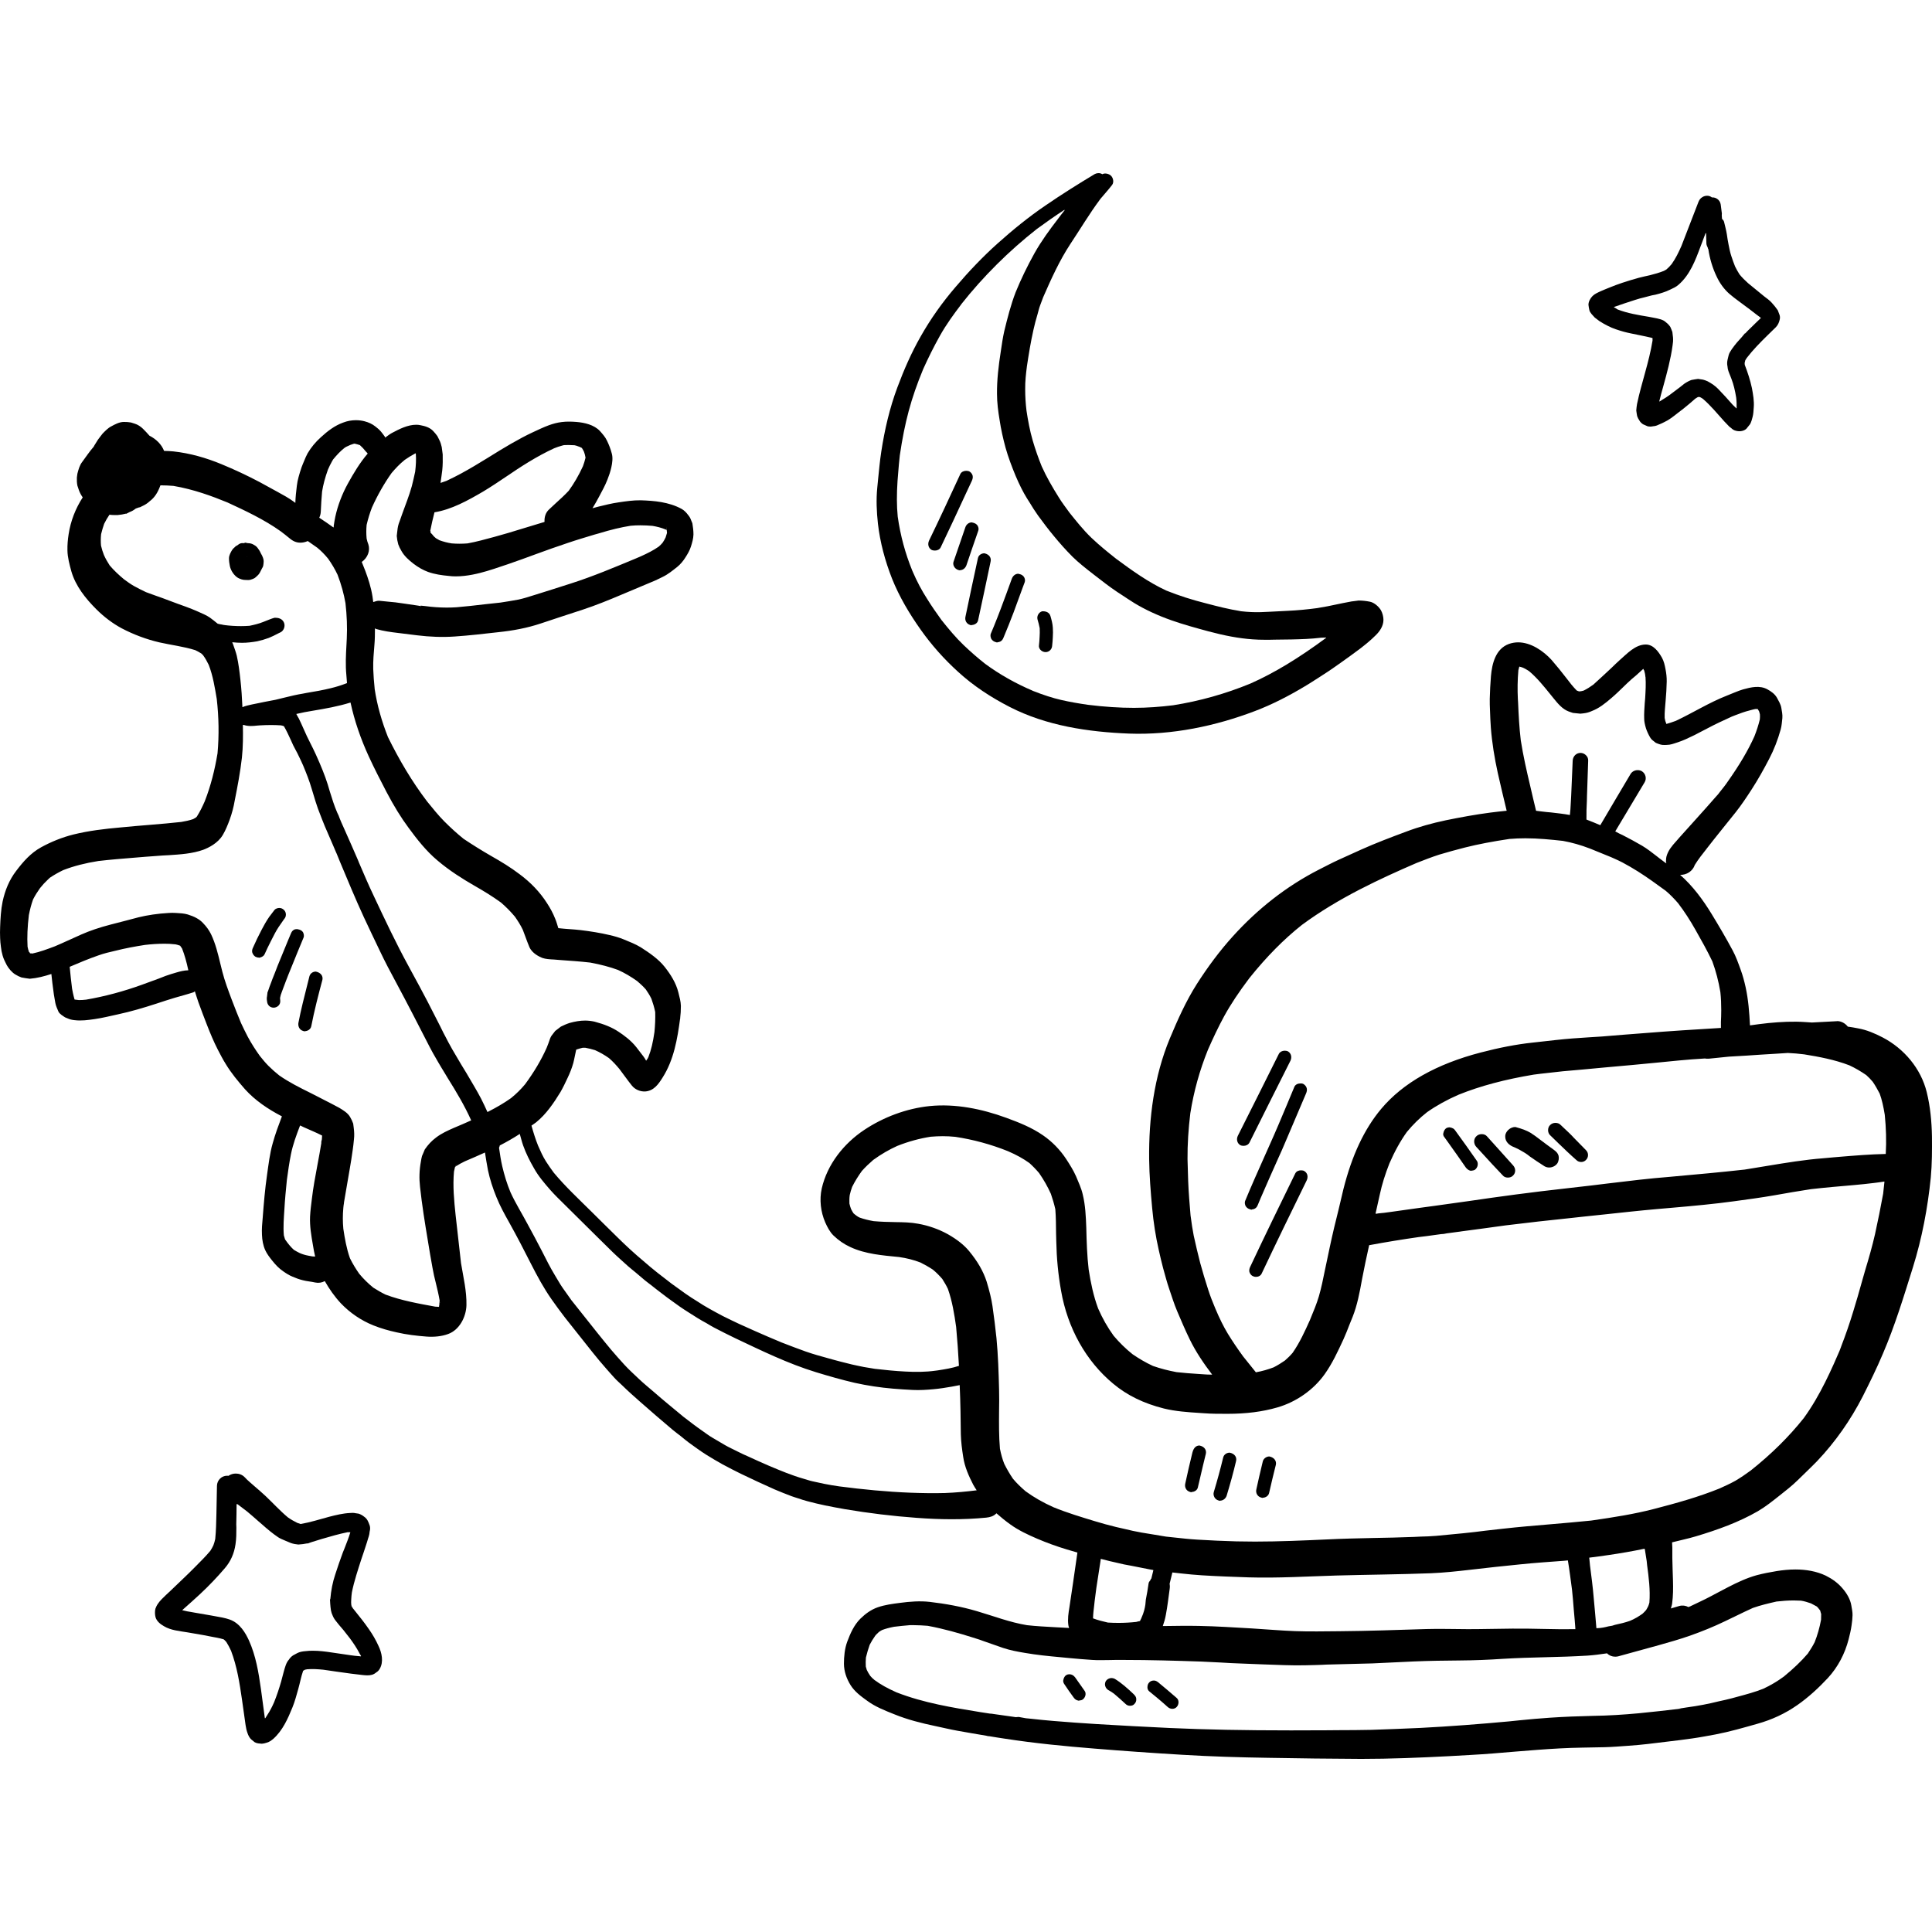 <?xml version="1.0" encoding="iso-8859-1"?>
<!-- Generator: Adobe Illustrator 19.0.0, SVG Export Plug-In . SVG Version: 6.00 Build 0)  -->
<svg version="1.1" id="Layer_1" xmlns="http://www.w3.org/2000/svg" xmlns:xlink="http://www.w3.org/1999/xlink" x="0px" y="0px"
	 viewBox="0 0 512.009 512.009" style="enable-background:new 0 0 512.009 512.009;" xml:space="preserve">
<g>
	<g>
		<g>
			<path d="M511.998,301.197c-0.068-3.937-0.443-7.957-1.389-11.777c-1.551-6.261-6.003-11.517-11.661-14.475
				c-2.039-1.063-4.25-2.011-6.52-2.413c-0.919-0.172-1.809-0.345-2.728-0.46c-0.69-0.862-1.695-1.464-2.815-1.464
				c-0.057,0-0.115,0-0.172,0.027c-2.183,0.116-4.337,0.23-6.52,0.345c-0.575-0.027-1.149-0.085-1.723-0.115
				c-3.274-0.23-6.548-0.057-9.822,0.259c-1.632,0.159-3.251,0.395-4.875,0.617c-0.173-3.378-0.431-6.804-1.156-10.124
				c-0.345-1.551-0.747-3.073-1.293-4.567c-0.632-1.753-1.263-3.562-2.154-5.198c-1.753-3.274-3.647-6.49-5.572-9.649
				c-2.309-3.777-4.995-7.417-8.338-10.356c1.694,0.066,3.324-0.962,3.887-2.627c0.92-1.493,2.011-2.871,3.102-4.25
				c-0.003,0-0.006,0.002-0.008,0.003c2.55-3.294,5.185-6.503,7.762-9.739c1.521-1.924,2.872-3.962,4.193-6.002
				c1.694-2.614,3.217-5.342,4.652-8.099c1.293-2.469,2.298-5.083,3.044-7.753c0.287-1.006,0.345-2.068,0.46-3.074
				c0.086-0.918-0.143-1.895-0.287-2.785c-0.172-0.919-0.718-1.809-1.149-2.614c-0.574-1.005-1.551-1.695-2.556-2.241
				c-2.011-1.091-4.337-0.545-6.404,0.028c-1.465,0.431-2.901,1.12-4.337,1.666c-4.646,1.825-8.898,4.497-13.371,6.615
				c-0.033,0.016-0.066,0.032-0.099,0.047c-0.041,0.016-0.081,0.03-0.121,0.044c-0.094,0.043-0.195,0.085-0.281,0.129
				c0.072-0.035,0.143-0.072,0.221-0.107c-0.793,0.289-1.545,0.553-2.347,0.767c-0.23-0.517-0.373-1.033-0.46-1.581
				c-0.057-1.521,0.143-3.044,0.258-4.594c0.143-1.694,0.259-3.36,0.287-5.054c0.028-1.064-0.115-2.241-0.315-3.274
				c-0.201-1.064-0.431-2.155-0.976-3.103c-0.89-1.55-2.24-3.446-4.25-3.446c-2.786,0-4.94,2.413-6.893,4.107
				c-0.747,0.66-1.465,1.378-2.183,2.068c-1.609,1.493-3.189,2.986-4.825,4.451c-0.832,0.603-1.636,1.12-2.556,1.58
				c-0.344,0.126-0.708,0.159-1.067,0.217c-0.072-0.003-0.145,0-0.224-0.017c-0.143-0.057-0.316-0.115-0.46-0.172
				c-0.028-0.028-0.086-0.028-0.115-0.058c-1.005-1.033-1.867-2.125-2.728-3.274c-1.264-1.636-2.556-3.246-3.907-4.796
				c-2.183-2.413-5.514-4.682-8.874-4.682c-0.833,0-1.666,0.145-2.469,0.431c-3.504,1.293-4.452,5.198-4.739,8.53
				c-0.172,2.01-0.258,4.019-0.316,6.03c-0.028,0.976,0.028,1.954,0.058,2.901c0.057,1.581,0.115,3.131,0.23,4.711
				c0.316,4.049,0.976,8.07,1.838,12.005c0.745,3.346,1.555,6.682,2.358,10.02c-1.449,0.137-2.898,0.313-4.339,0.492
				c-3.964,0.517-7.869,1.235-11.804,2.039c-3.532,0.747-7.123,1.724-10.512,3.016c-4.021,1.494-8.041,3.015-11.948,4.767
				c-1.953,0.889-3.906,1.751-5.83,2.641c-1.838,0.832-3.59,1.781-5.37,2.671c-8.645,4.423-16.255,10.455-22.746,17.634
				c-3.561,3.934-6.721,8.214-9.564,12.665c-2.901,4.568-5.083,9.477-7.151,14.418c-4.194,10.079-5.6,21.167-5.485,31.992
				c0.057,4.337,0.403,8.674,0.805,13.011c0.345,3.733,0.919,7.468,1.753,11.115c0.373,1.608,0.718,3.188,1.148,4.767
				c0.518,1.809,0.976,3.647,1.58,5.399c0.69,2.011,1.321,4.079,2.154,6.031c1.063,2.499,2.125,4.998,3.331,7.468
				c1.608,3.294,3.688,6.352,5.927,9.302c-0.166,0-0.332,0.005-0.498,0.005c-1.178,0-2.413-0.145-3.59-0.203
				c-1.695-0.115-3.361-0.229-5.083-0.43c-0.086,0-0.172,0-0.287-0.028c-2.126-0.403-4.194-0.919-6.233-1.636
				c-1.924-0.89-3.676-1.923-5.4-3.102c-1.866-1.494-3.504-3.102-5.027-4.91c-1.636-2.269-2.987-4.652-4.107-7.237
				c-1.235-3.332-1.953-6.778-2.499-10.311c-0.43-3.676-0.545-7.381-0.632-11.085c-0.115-2.987-0.23-5.916-0.948-8.846
				c-0.373-1.636-1.12-3.188-1.753-4.739c-0.718-1.636-1.694-3.158-2.642-4.624c-1.608-2.441-3.734-4.624-6.117-6.26
				c-2.987-2.068-6.376-3.417-9.765-4.653c-6.433-2.354-13.469-3.791-20.305-3.102c-6.117,0.633-12.233,2.929-17.318,6.319
				c-5.4,3.589-9.794,9.104-11.258,15.509c-0.66,2.987-0.287,6.203,0.919,8.988c0.545,1.207,1.206,2.529,2.183,3.477
				c1.351,1.292,2.786,2.298,4.48,3.071c3.992,1.867,8.559,2.211,12.924,2.642c1.981,0.287,3.849,0.747,5.687,1.465
				c1.12,0.575,2.211,1.178,3.246,1.867c0.919,0.747,1.723,1.58,2.499,2.469c0.545,0.863,1.063,1.724,1.493,2.642
				c1.149,3.274,1.695,6.635,2.183,10.08c0.32,3.431,0.555,6.871,0.742,10.318c-1.791,0.596-3.691,0.901-5.557,1.187
				c0.23-0.028,0.43-0.058,0.661-0.086c-0.661,0.086-1.293,0.173-1.953,0.259c0.201-0.028,0.43-0.058,0.632-0.085
				c-2.642,0.373-5.342,0.373-7.984,0.229c-2.695-0.133-5.39-0.407-8.084-0.72c-0.972-0.142-1.944-0.314-2.916-0.486
				c-1.033-0.172-2.068-0.46-3.13-0.661c-1.005-0.229-1.982-0.517-2.987-0.747c-1.033-0.258-2.039-0.545-3.073-0.832
				c-2.096-0.575-4.193-1.148-6.233-1.867c-2.114-0.759-4.203-1.543-6.266-2.354c0.039,0.018,0.079,0.036,0.12,0.058
				c-0.11-0.047-0.22-0.092-0.329-0.139c-0.052-0.022-0.107-0.041-0.159-0.063c0.024,0.008,0.047,0.017,0.071,0.024
				c-2.302-0.972-4.602-1.924-6.876-2.954c-1.408-0.633-2.815-1.263-4.222-1.895c-1.465-0.661-2.901-1.408-4.337-2.097
				c-1.206-0.603-2.354-1.293-3.532-1.923c-1.091-0.603-2.126-1.236-3.159-1.924c-1.063-0.66-2.126-1.321-3.131-2.039
				c-1.242-0.902-2.483-1.779-3.725-2.68c-1.252-0.978-2.524-1.937-3.771-2.919c-1.263-0.976-2.441-2.011-3.647-3.045
				c-2.413-2.01-4.71-4.135-6.95-6.347c-2.269-2.21-4.509-4.451-6.778-6.691c-3.427-3.398-6.966-6.681-10.054-10.389
				c-0.741-0.989-1.418-1.982-2.094-3.024c-0.823-1.302-1.456-2.732-2.072-4.145c-0.7-1.743-1.25-3.521-1.75-5.312
				c0.402-0.306,0.835-0.551,1.229-0.872c2.671-2.154,4.71-5.17,6.462-8.041c0.69-1.207,1.293-2.469,1.867-3.705
				c0.603-1.263,1.148-2.614,1.522-3.962c0.315-1.178,0.488-2.384,0.775-3.562c0.546-0.201,1.12-0.345,1.694-0.488
				c0.258,0,0.488,0,0.747,0c0.861,0.143,1.694,0.373,2.556,0.632c1.293,0.575,2.498,1.264,3.676,2.097
				c1.005,0.861,1.896,1.838,2.757,2.871c1.12,1.465,2.154,2.959,3.302,4.394c0.833,1.063,2.24,1.666,3.59,1.58
				c2.24-0.171,3.475-1.923,4.567-3.675c2.987-4.682,3.935-10.253,4.652-15.682c0.143-1.091,0.2-2.183,0.2-3.331
				c-0.028-1.149-0.373-2.384-0.66-3.532c-0.632-2.556-2.039-4.767-3.647-6.805c-1.666-2.097-4.079-3.734-6.318-5.17
				c-1.408-0.863-2.987-1.465-4.509-2.097c-1.178-0.488-2.469-0.861-3.734-1.148c-2.556-0.603-5.112-1.006-7.726-1.321
				c-1.953-0.23-3.935-0.288-5.888-0.517c-0.258-0.833-0.488-1.694-0.833-2.499c-0.574-1.465-1.292-2.786-2.154-4.106
				c-1.924-3.016-4.365-5.515-7.208-7.639c-2.413-1.838-4.91-3.361-7.553-4.855c-2.499-1.436-4.94-2.959-7.353-4.567
				c-1.78-1.436-3.446-2.958-5.083-4.595c-1.636-1.636-3.102-3.503-4.567-5.285c-4.05-5.313-7.439-11.085-10.397-17.088
				c-1.636-4.135-2.872-8.386-3.532-12.809c0-0.015,0-0.039,0-0.057c0-0.019,0-0.028,0-0.058c-0.173-1.694-0.316-3.419-0.373-5.141
				c-0.058-2.125,0.143-4.28,0.315-6.376c0.132-1.475,0.14-2.924,0.143-4.376c0.122,0.051,0.216,0.143,0.345,0.182
				c1.896,0.545,3.791,0.805,5.743,1.033c1.723,0.201,3.417,0.431,5.112,0.633c3.246,0.402,6.663,0.545,9.909,0.315
				c3.877-0.259,7.754-0.718,11.603-1.149c3.849-0.402,7.611-1.091,11.287-2.326c3.676-1.235,7.381-2.441,11.085-3.647
				c3.475-1.149,6.864-2.528,10.253-3.963c1.866-0.776,3.734-1.551,5.6-2.356c1.063-0.459,2.154-0.918,3.216-1.35
				c0.718-0.315,1.436-0.688,2.154-1.033c1.407-0.688,2.584-1.666,3.791-2.614c0.833-0.66,1.636-1.636,2.183-2.527
				c0.575-0.891,1.149-1.867,1.465-2.901c0.316-1.006,0.632-2.068,0.661-3.159c0-1.034-0.115-1.953-0.287-2.987
				c-0.115-0.258-0.23-0.545-0.345-0.832c-0.172-0.517-0.43-0.948-0.776-1.351c-0.46-0.632-1.063-1.263-1.751-1.636
				c-1.695-0.919-3.447-1.436-5.342-1.78c-1.809-0.315-3.647-0.431-5.485-0.488c-1.953-0.028-3.906,0.258-5.83,0.545
				c-1.838,0.258-3.647,0.718-5.428,1.149c-0.518,0.122-1.015,0.286-1.529,0.414c0.01-0.016,0.026-0.026,0.036-0.042
				c0.632-1.005,1.206-2.067,1.78-3.131c0.776-1.436,1.551-2.871,2.154-4.394c0.43-1.091,0.775-2.096,1.034-3.246
				c0.258-1.148,0.46-2.584,0.115-3.733c-0.315-1.178-0.718-2.241-1.263-3.36c-0.43-0.948-1.178-1.78-1.866-2.556
				c-1.551-1.666-4.107-2.24-6.261-2.413c-0.688-0.057-1.321-0.085-1.953-0.085s-1.263,0.028-1.923,0.115
				c-1.178,0.145-2.241,0.431-3.361,0.833c-1.493,0.545-2.958,1.263-4.394,1.923c-0.919,0.431-1.838,0.89-2.756,1.379
				c-1.982,1.063-3.935,2.183-5.858,3.359c-4.537,2.79-9.077,5.717-13.913,7.969c-0.091,0.043-0.183,0.088-0.275,0.13
				c-0.511,0.196-1.038,0.362-1.559,0.542c0.165-1.125,0.33-2.229,0.468-3.386c0.143-1.378,0.143-2.756,0.115-4.164
				c-0.086-0.66-0.172-1.293-0.258-1.953c-0.143-0.66-0.345-1.321-0.661-1.924c-0.172-0.345-0.315-0.66-0.488-0.975
				c-0.345-0.46-0.688-0.919-1.091-1.321c-0.89-0.976-2.183-1.351-3.417-1.58c-0.373-0.086-0.747-0.116-1.091-0.116
				c-2.269,0-4.452,1.12-6.405,2.154c-0.65,0.338-1.229,0.825-1.837,1.254c-0.041-0.075-0.038-0.18-0.088-0.248
				c-0.316-0.459-0.661-0.89-1.005-1.321c-0.43-0.517-0.948-0.947-1.465-1.35c-0.861-0.688-1.809-1.12-2.901-1.408
				c-0.776-0.201-1.523-0.287-2.298-0.287c-1.148,0-2.298,0.201-3.389,0.633c-2.24,0.803-4.135,2.268-5.887,3.876
				c-1.408,1.263-2.584,2.672-3.532,4.28c-0.345,0.633-0.632,1.321-0.89,1.953c-0.23,0.575-0.488,1.12-0.689,1.695
				c-0.287,0.861-0.575,1.724-0.805,2.613c-0.431,1.494-0.545,3.074-0.718,4.624c-0.083,0.739-0.1,1.494-0.14,2.244
				c-0.126-0.093-0.25-0.199-0.378-0.291c-1.35-1.005-2.844-1.809-4.308-2.613c-1.608-0.89-3.217-1.781-4.825-2.642
				c-3.274-1.723-6.635-3.301-10.052-4.71c-4.107-1.694-8.299-2.901-12.723-3.389c-0.818-0.091-1.661-0.118-2.502-0.137
				c-0.679-1.758-2.138-3.15-3.874-4.029c-0.545-0.632-1.12-1.235-1.723-1.837c-0.574-0.575-1.407-1.121-2.183-1.351
				c-0.345-0.116-0.661-0.201-1.005-0.315c-0.603-0.116-1.235-0.145-1.866-0.145c-1.206,0-2.356,0.633-3.36,1.178
				c-0.861,0.431-1.608,1.235-2.269,1.896c-0.172,0.229-0.345,0.43-0.517,0.66c-0.517,0.632-0.976,1.293-1.378,2.011
				c-0.172,0.259-0.345,0.545-0.488,0.832c-1.091,1.236-2.011,2.642-3.016,3.992c-0.718,0.921-1.005,2.04-1.292,3.132
				c-0.028,0.345-0.086,0.689-0.143,1.033c-0.028,0.718,0,1.465,0.143,2.154c0.143,0.403,0.287,0.805,0.402,1.206
				c0.245,0.682,0.583,1.304,1.007,1.905c-1.906,2.933-3.211,6.281-3.735,9.756c-0.23,1.436-0.345,2.843-0.315,4.279
				c0.028,1.867,0.545,3.734,1.033,5.543c1.12,3.906,3.762,7.208,6.606,10.051c1.981,1.982,4.308,3.763,6.778,5.085
				c3.131,1.636,6.491,2.901,9.937,3.704c3.159,0.718,6.433,1.091,9.534,2.068c0.545,0.259,1.063,0.545,1.609,0.89
				c0.172,0.145,0.315,0.315,0.46,0.46c0.603,0.832,1.063,1.665,1.493,2.556c1.12,2.901,1.609,5.973,2.126,9.046
				c0.545,4.825,0.632,9.564,0.201,14.39c-0.718,4.337-1.781,8.615-3.389,12.723c-0.603,1.378-1.263,2.728-2.096,4.05
				c-0.115,0.085-0.23,0.2-0.316,0.287c-0.23,0.143-0.43,0.258-0.66,0.373c-1.005,0.345-2.068,0.575-3.131,0.747
				c-5.37,0.602-10.798,0.919-16.169,1.465c-4.193,0.373-8.357,0.862-12.436,1.867c-2.987,0.747-5.887,1.923-8.559,3.389
				c-2.757,1.522-4.739,3.791-6.606,6.261c-1.838,2.384-2.958,5.169-3.589,8.098c-0.46,2.241-0.575,4.51-0.661,6.778
				c-0.029,0.976-0.057,1.953,0,2.901c0.028,0.776,0.086,1.523,0.201,2.299c0.086,0.803,0.23,1.58,0.46,2.355
				c0.23,0.861,0.688,1.723,1.091,2.527c0.488,0.89,1.407,1.981,2.298,2.498c0.517,0.315,1.033,0.575,1.608,0.776
				c0.718,0.143,1.465,0.259,2.211,0.345c1.981-0.164,3.846-0.654,5.709-1.262c0.089,0.793,0.168,1.589,0.264,2.383
				c0.115,1.033,0.258,2.039,0.403,3.073c0.115,0.718,0.23,1.436,0.373,2.154c0.143,0.833,0.517,1.581,0.833,2.354
				c0.287,0.633,1.206,1.149,1.751,1.523c0.201,0.086,0.403,0.172,0.633,0.259c0.603,0.287,1.235,0.43,1.866,0.488
				c1.838,0.23,3.59-0.028,5.4-0.287c2.011-0.288,4.05-0.805,6.06-1.236c3.475-0.747,6.864-1.751,10.225-2.843
				c1.636-0.517,3.246-1.091,4.854-1.551c1.665-0.488,3.331-0.918,4.997-1.465c0.149-0.05,0.233-0.189,0.372-0.258
				c0.316,0.946,0.578,1.899,0.921,2.843c0.718,2.039,1.521,4.05,2.298,6.089c0.861,2.211,1.781,4.423,2.872,6.548
				c0.661,1.263,1.321,2.556,2.096,3.791c1.436,2.384,3.274,4.595,5.112,6.693c2.671,2.959,6.088,5.255,9.622,7.093
				c0.048,0.025,0.097,0.05,0.145,0.075c-0.889,2.359-1.776,4.718-2.442,7.161c-0.776,2.699-1.091,5.543-1.494,8.329
				c-0.545,3.762-0.861,7.553-1.148,11.315c-0.143,1.55-0.287,3.073-0.201,4.594c0.057,1.408,0.287,2.757,0.861,4.05
				c0.46,1.006,1.12,1.867,1.809,2.728c0.89,1.12,1.809,2.126,3.016,2.929c0.775,0.545,1.551,1.034,2.413,1.379
				c0.919,0.403,1.781,0.718,2.728,0.947c1.063,0.288,2.183,0.345,3.274,0.603c0.892,0.19,1.801,0.046,2.549-0.374
				c1.201,2.11,2.589,4.102,4.258,5.889c2.413,2.527,5.4,4.567,8.644,5.858c2.011,0.803,4.05,1.379,6.146,1.838
				c2.613,0.603,5.285,0.919,7.926,1.12c1.924,0.143,3.964-0.028,5.743-0.69c2.987-1.091,4.739-4.537,4.825-7.611
				c0.086-3.733-0.833-7.468-1.436-11.143c-0.488-4.25-0.948-8.501-1.436-12.751c-0.403-3.819-0.776-7.697-0.431-11.516
				c0.086-0.403,0.172-0.803,0.259-1.178c0.086-0.085,0.172-0.143,0.23-0.229c0.805-0.517,1.58-0.948,2.441-1.351
				c1.774-0.733,3.527-1.528,5.283-2.312c0.248,1.569,0.493,3.148,0.792,4.689c0.518,2.442,1.293,4.795,2.241,7.123
				c0.948,2.354,2.183,4.595,3.446,6.835c1.981,3.562,3.849,7.151,5.687,10.798c1.666,3.274,3.417,6.52,5.515,9.507
				c1.12,1.608,2.298,3.189,3.504,4.767c1.235,1.58,2.499,3.131,3.734,4.71c2.384,2.987,4.71,6.031,7.238,8.875
				c0.688,0.775,1.378,1.58,2.096,2.354c0.603,0.689,1.35,1.32,2.039,1.981c1.551,1.521,3.159,2.959,4.796,4.394
				c2.814,2.498,5.687,4.94,8.559,7.38c0.718,0.603,1.494,1.178,2.241,1.753c0.718,0.575,1.407,1.177,2.154,1.724
				c1.523,1.091,3.016,2.21,4.624,3.216c1.407,0.861,2.814,1.723,4.279,2.527c1.608,0.861,3.216,1.695,4.854,2.498
				c2.958,1.436,5.973,2.815,8.989,4.165c1.465,0.632,2.959,1.206,4.452,1.78c0.575,0.229,1.178,0.373,1.753,0.574
				c0.805,0.259,1.58,0.546,2.413,0.747c1.551,0.403,3.102,0.805,4.681,1.12c1.781,0.373,3.532,0.688,5.313,1.006
				c6.29,1.063,12.665,1.838,19.012,2.298c6.145,0.46,12.292,0.545,18.438-0.058c1.034-0.115,1.896-0.345,2.671-1.119
				c0.009-0.009,0.011-0.023,0.021-0.031c1.178,1.037,2.397,2.029,3.669,2.939c2.183,1.581,4.652,2.728,7.123,3.791
				c2.556,1.091,5.17,2.039,7.841,2.844c0.938,0.288,1.889,0.545,2.832,0.83c-0.407,2.825-0.816,5.643-1.223,8.476
				c-0.287,1.981-0.603,3.992-0.89,5.973c-0.259,1.581-0.518,3.188-0.287,4.797c0.017,0.258,0.127,0.497,0.207,0.74
				c-1.22-0.081-2.441-0.124-3.653-0.195c-2.498-0.143-5.025-0.259-7.524-0.545c-4.537-0.747-8.846-2.413-13.239-3.705
				c-4.077-1.206-8.329-1.981-12.551-2.469c-2.584-0.288-5.227-0.086-7.811,0.258c-2.011,0.259-4.021,0.517-5.945,1.178
				c-1.809,0.632-3.274,1.723-4.624,3.044c-1.666,1.666-2.642,3.877-3.446,6.031c-0.69,1.838-0.891,3.963-0.891,5.916
				c0.028,2.038,0.69,3.906,1.753,5.629c1.091,1.751,2.786,2.986,4.423,4.164c2.125,1.58,4.71,2.584,7.151,3.561
				c3.504,1.436,7.208,2.356,10.885,3.131c1.953,0.403,3.906,0.89,5.858,1.235c2.527,0.46,5.083,0.891,7.639,1.321
				c0.258,0.086,0.575,0.143,0.862,0.143c1.407,0.23,2.786,0.46,4.193,0.661c7.841,1.206,15.738,1.981,23.665,2.613
				c7.726,0.633,15.48,1.178,23.234,1.638c7.582,0.459,15.164,0.689,22.717,0.803c8.242,0.143,16.457,0.259,24.699,0.288
				c7.726,0,15.451-0.315,23.176-0.718c3.877-0.23,7.783-0.403,11.66-0.718c4.021-0.316,8.041-0.69,12.063-0.976
				c3.877-0.288,7.754-0.517,11.631-0.575c2.039-0.058,4.05-0.086,6.06-0.115c2.068-0.058,4.107-0.23,6.146-0.373
				c3.532-0.23,7.065-0.69,10.54-1.12c2.183-0.259,4.337-0.517,6.491-0.832c2.068-0.288,4.107-0.69,6.175-1.064
				c3.734-0.718,7.409-1.78,11.057-2.815c3.82-1.063,7.353-2.698,10.598-4.967c2.929-2.039,5.629-4.537,8.071-7.151
				c2.671-2.901,4.537-6.463,5.514-10.282c0.316-1.235,0.603-2.413,0.776-3.675c0.143-0.891,0.23-1.781,0.258-2.672
				c0.028-0.861-0.172-1.723-0.315-2.584c-0.259-1.665-1.235-3.274-2.326-4.537c-1.235-1.465-2.728-2.528-4.452-3.389
				c-2.469-1.178-5.256-1.638-8.041-1.638c-1.695,0-3.389,0.173-4.997,0.431c-1.781,0.288-3.532,0.633-5.285,1.091
				c-2.584,0.718-5.112,1.896-7.496,3.131c-1.636,0.832-3.246,1.724-4.854,2.556c-1.609,0.861-3.302,1.608-4.94,2.413
				c-0.028,0-0.058,0.028-0.086,0.028c-0.058,0.058-0.143,0.086-0.201,0.115c-0.172,0.058-0.345,0.115-0.488,0.201
				c-0.747-0.403-1.608-0.517-2.441-0.287c-0.74,0.22-1.486,0.435-2.227,0.654c0.108-0.43,0.278-0.833,0.332-1.287
				c0.287-2.068,0.287-4.106,0.23-6.175c-0.057-1.953-0.143-3.935-0.172-5.916c0-0.919,0-1.838,0-2.757
				c-0.022-0.462-0.042-0.923-0.064-1.388c2.108-0.542,4.23-0.968,6.325-1.598c5.658-1.695,11.315-3.705,16.428-6.663
				c2.011-1.177,3.877-2.671,5.687-4.106c1.638-1.293,3.302-2.584,4.797-4.05c1.753-1.723,3.532-3.39,5.227-5.141
				c4.825-5.083,8.846-10.855,12.033-17.059c1.896-3.763,3.734-7.497,5.37-11.373c3.188-7.411,5.543-15.193,7.956-22.89
				c2.413-7.725,3.935-15.795,4.739-23.836C512.027,308.436,512.027,304.788,511.998,301.197z M441.594,191.859c0,0,0,0,0,0.028
				c-0.028-0.086-0.058-0.172-0.086-0.259C441.538,191.716,441.566,191.801,441.594,191.859z M402.393,177.614
				c0.047-0.171,0.085-0.332,0.124-0.49c0.033-0.135,0.066-0.267,0.106-0.401c0-0.028,0.028-0.058,0.058-0.058
				c0.167,0.042,0.328,0.083,0.481,0.129c0.031,0.005,0.063,0.009,0.093,0.015c-0.018,0-0.035-0.001-0.052-0.002
				c0.148,0.044,0.29,0.092,0.426,0.147c0.139,0.065,0.274,0.132,0.409,0.203c0.097,0.038,0.192,0.075,0.281,0.114
				c-0.05-0.014-0.1-0.027-0.148-0.043c0.352,0.187,0.695,0.389,1.039,0.618c2.126,1.78,3.877,3.962,5.6,6.088l0.861,1.064
				c1.12,1.378,2.356,2.929,4.079,3.561c0.373,0.116,0.747,0.259,1.091,0.373c0.661,0.087,1.321,0.143,1.981,0.201l0.805-0.085
				c0.805-0.086,1.523-0.288,2.211-0.603c1.953-0.747,3.532-2.011,5.198-3.446c1.12-0.948,2.183-1.982,3.246-3.016l0.92-0.89
				c0.768-0.721,1.555-1.449,2.394-2.109c0.635-0.583,1.275-1.164,1.914-1.74c0.058,0.143,0.086,0.259,0.143,0.373
				c0,0.001,0,0.002,0,0.002c0.019-0.01,0.038-0.022,0.057-0.031c0.172,0.603,0.316,1.178,0.345,1.809c0-0.028,0-0.028,0.028-0.058
				c0.143,1.896,0.028,3.763-0.086,5.688l-0.115,1.35c-0.086,1.378-0.201,2.728-0.143,4.079c0,0.747,0.172,1.55,0.46,2.527
				c0.258,0.805,0.689,1.723,1.148,2.498c0.287,0.489,0.718,0.805,1.465,1.379c0.403,0.172,0.833,0.345,1.263,0.459
				c0.287,0.086,0.575,0.116,1.149,0.116c0.172,0,0.345,0,0.574-0.028c0.861,0,1.723-0.316,2.844-0.688
				c1.436-0.46,2.786-1.12,4.337-1.867c1.293-0.661,2.584-1.321,3.877-2.011c1.781-0.948,3.647-1.811,6.089-2.929l0.948-0.373
				c1.221-0.461,2.427-0.934,3.864-1.286c0.47-0.135,0.943-0.255,1.421-0.352c0.134,0,0.269,0,0.403,0
				c0.067-0.01,0.133-0.021,0.201-0.028c0.028,0,0.402,0.632,0.402,0.632c0.086,0.259,0.172,0.546,0.23,0.833
				c0.01,0.212,0.014,0.429,0.011,0.627c0.006,0.05,0.013,0.099,0.018,0.149c-0.005-0.044-0.011-0.09-0.018-0.135
				c-0.003,0.336-0.023,0.609-0.04,0.681c-0.373,1.551-0.861,3.016-1.436,4.481c-1.636,3.647-3.877,7.468-7.036,11.948
				c-0.632,0.948-1.35,1.837-2.068,2.728l-1.063,1.378l0.518-0.688c-2.039,2.355-4.107,4.652-6.175,6.95l-3.36,3.733l-0.747,0.833
				l-0.747,0.861c-1.178,1.293-2.183,2.498-2.613,4.05c-0.123,0.493-0.141,1.006-0.143,1.558c0.017,0.116,0.115,0.198,0.142,0.31
				c-0.048-0.036-0.094-0.074-0.142-0.112c0,0.027,0,0.053,0,0.081l-1.751-1.321l-0.661-0.517c-1.293-1.005-2.584-2.011-3.935-2.815
				c-1.723-1.005-3.417-1.923-5.169-2.814c-0.611-0.278-1.222-0.558-1.861-0.939c-0.022-0.014-0.042-0.024-0.064-0.038l7.783-13.01
				c0.287-0.489,0.373-1.034,0.23-1.609c-0.143-0.574-0.517-1.063-1.005-1.35c-0.316-0.173-0.688-0.259-1.091-0.259
				c-0.776,0-1.494,0.403-1.867,1.034c-2.658,4.488-5.318,8.948-7.977,13.495c-0.011,0.02-0.023,0.039-0.034,0.059
				c-0.002-0.001-0.006-0.003-0.009-0.003c-1.176-0.504-2.354-0.98-3.583-1.456c0-0.001,0-0.001,0-0.001
				c-0.027-0.013-0.055-0.023-0.082-0.033c-0.028-1.666,0.028-3.331,0.115-4.969l0.028-1.292c0.086-3.103,0.201-6.233,0.315-9.334
				c0.028-0.517-0.143-1.006-0.545-1.408c-0.402-0.43-0.948-0.66-1.493-0.66c-1.12,0-2.011,0.89-2.068,2.068
				c-0.115,3.102-0.258,6.232-0.402,9.334c-0.058,1.206-0.115,2.383-0.201,3.589l-0.138,1.407l-0.006,0.058
				c-1.694-0.315-3.417-0.489-5.083-0.688l-1.005-0.086c-0.919-0.115-1.866-0.201-2.871-0.345c-0.518-2.183-1.063-4.365-1.551-6.576
				c-0.948-3.992-1.867-8.041-2.499-12.091c-0.403-3.359-0.575-6.72-0.718-10.079l-0.057-0.891
				C402.134,182.784,402.163,180.199,402.393,177.614z M320.197,341.806c-0.775-2.357-1.465-4.712-2.125-7.095
				c-0.632-2.413-1.178-4.825-1.723-7.267c-0.316-1.58-0.545-3.188-0.833-5.313c-0.258-3.044-0.517-6.088-0.632-9.132l-0.058-1.895
				c-0.028-1.321-0.086-2.614-0.115-3.907c-0.028-3.934,0.23-7.984,0.747-12.206c0.918-5.745,2.441-11.287,4.681-16.83
				c1.321-2.986,2.7-5.945,4.279-8.844c1.753-3.189,3.877-6.377,6.691-10.11c4.537-5.658,9.104-10.281,13.929-14.102
				c9.679-7.15,20.735-12.233,30.357-16.399c1.981-0.776,3.962-1.55,6.002-2.211c2.269-0.688,4.537-1.293,6.864-1.896
				c3.532-0.889,7.381-1.607,11.775-2.268c1.407-0.115,2.814-0.172,4.222-0.172c3.361,0,6.778,0.345,9.937,0.688
				c2.354,0.431,4.71,1.091,7.18,2.039c1.867,0.776,3.705,1.523,5.572,2.269l0.776,0.345c0.747,0.345,1.493,0.66,2.183,1.033
				c1.436,0.776,2.814,1.551,4.164,2.413c2.499,1.58,4.91,3.332,7.351,5.112c1.206,1.005,2.241,2.096,3.274,3.274
				c1.694,2.211,3.246,4.624,4.681,7.181c1.551,2.728,3.074,5.457,4.423,8.271c0.948,2.614,1.636,5.228,2.126,8.156
				c0.172,1.581,0.23,3.189,0.23,4.767c0,0.575-0.028,1.149-0.028,1.724c-0.057,0.919-0.086,1.867-0.057,2.844
				c0.001,0.018,0.008,0.038,0.009,0.057c-0.003,0-0.006,0-0.009,0c0,0.028,0,0.058,0,0.086c-6.778,0.402-13.556,0.832-20.305,1.378
				l-5.6,0.431l-5.6,0.459l-3.619,0.23c-2.7,0.172-5.4,0.345-8.731,0.718l-6.175,0.688c-4.222,0.46-8.702,1.321-13.641,2.614
				c-11.688,3.044-20.564,8.041-26.337,14.905c-4.509,5.371-7.783,12.351-10.052,21.367l-1.263,5.342l-1.178,4.797
				c-0.833,3.504-1.551,7.036-2.298,10.569l-0.172,0.805c-0.46,2.298-0.919,4.567-1.58,6.835c-0.574,1.953-1.378,3.877-2.384,6.318
				c-1.321,2.929-2.671,5.916-4.567,8.645c-0.632,0.747-1.292,1.379-2.039,2.039c-0.948,0.66-1.924,1.263-2.987,1.809
				c-1.493,0.563-2.992,1.008-4.62,1.296c-0.001-0.001-0.002-0.002-0.003-0.003c-0.028,0.028-0.057,0.028-0.086,0.028v-0.028
				c-0.007,0.001-0.013,0.002-0.019,0.003l-0.44-0.549l-2.929-3.647c-1.465-2.011-2.814-3.992-4.077-6.06
				c-1.091-1.809-2.154-3.934-3.302-6.662C321.374,345.109,320.742,343.499,320.197,341.806z M176.685,140.423
				c-0.028,0-0.028-0.029-0.028-0.029c-0.028-0.259-0.087-0.517-0.087-0.776C176.627,139.877,176.657,140.135,176.685,140.423z
				 M115.141,135.773h0.028c0-0.002,0.001-0.005,0.001-0.008c4.525-0.755,8.68-3.045,12.892-5.509
				c2.096-1.264,4.165-2.642,6.203-4.021c3.619-2.471,7.926-5.286,12.608-7.439c0.669-0.275,1.337-0.497,2.051-0.692
				c-0.023,0.001-0.046,0.003-0.068,0.003c0.042-0.009,0.084-0.015,0.127-0.019c0.157-0.042,0.314-0.084,0.476-0.124
				c0.403-0.028,0.775-0.028,1.178-0.028c0.517,0,1.063,0.028,1.608,0.058c0.369,0.081,0.694,0.164,1.214,0.381
				c0.055,0.017,0.109,0.032,0.164,0.049c0.064,0.031,0.126,0.068,0.189,0.106c0.118,0.055,0.247,0.115,0.386,0.182
				c0.23,0.345,0.403,0.66,0.575,1.033c0.172,0.488,0.315,0.976,0.402,1.55c-0.2,0.805-0.402,1.523-0.688,2.269
				c-1.12,2.442-2.384,4.595-3.762,6.49c-1.091,1.178-2.326,2.299-3.532,3.39l-1.723,1.608c-0.841,0.784-1.227,1.93-1.165,3.184
				c-0.005,0.001-0.008,0.003-0.011,0.005c0,0.028,0,0.057,0,0.085c-0.002,0.001-0.005,0.002-0.008,0.002
				c-2.467,0.745-4.907,1.493-7.373,2.238c-1.465,0.459-2.929,0.89-4.394,1.293l-1.523,0.431c-2.354,0.632-4.681,1.292-7.093,1.723
				c-0.718,0.058-1.408,0.086-2.096,0.086c-0.718,0-1.408-0.028-2.096-0.086c-1.148-0.172-2.211-0.46-3.246-0.833
				c-0.316-0.171-0.633-0.344-0.948-0.545c-0.316-0.259-0.632-0.546-0.919-0.948c-0.172-0.172-0.345-0.345-0.488-0.517
				c0,0,0,0-0.028,0c0.028-0.116,0.028-0.201,0.028-0.316c-0.028-0.057-0.057-0.115-0.086-0.172
				C114.338,139.047,114.711,137.438,115.141,135.773z M103.764,125.372c1.065-1.262,2.186-2.44,3.506-3.502
				c0.919-0.633,1.838-1.207,2.814-1.724c0.028,0,0.058,0,0.058,0c0.028,0.029,0.028,0.057,0.057,0.085
				c0.115,1.581,0.028,3.131-0.172,4.767c-0.287,1.293-0.545,2.556-0.89,3.849c-0.345,1.263-0.776,2.499-1.206,3.705l-0.287,0.775
				l-1.063,2.902c-0.201,0.545-0.403,1.091-0.575,1.636l-0.345,0.947c-0.258,0.805-0.345,1.638-0.431,2.471l-0.086,0.747
				c0.058,0.747,0.201,1.521,0.403,2.24c0.201,0.576,0.488,1.149,0.833,1.724c0.747,1.379,2.039,2.499,3.188,3.39
				c1.321,1.005,2.556,1.693,3.877,2.183c1.78,0.632,3.619,0.89,5.485,1.063c0.632,0.085,1.235,0.115,1.838,0.115
				c3.044,0,6.031-0.747,8.272-1.407c1.292-0.373,2.556-0.805,3.819-1.235l1.723-0.575c2.528-0.863,5.027-1.78,7.524-2.701
				c2.757-1.005,5.543-2.01,8.329-2.928c2.354-0.805,4.71-1.494,7.065-2.211l1.235-0.345c3.188-0.976,5.858-1.608,8.386-2.011
				c0.861-0.086,1.724-0.116,2.584-0.116c1.091,0,2.154,0.058,3.217,0.145c1.12,0.2,2.24,0.43,3.734,1.063
				c0.028,0.028,0.028,0.028,0.028,0.028c0.028,0,0.057,0.747,0.086,0.775c-0.115,0.403-0.23,0.805-0.373,1.207
				c-0.23,0.488-0.488,0.948-0.805,1.407c-0.316,0.373-0.633,0.69-1.034,1.033c-1.436,1.006-2.959,1.753-4.595,2.499l-1.465,0.632
				c-5.6,2.327-11.373,4.767-17.232,6.635l-4.682,1.494l-4.652,1.465l-0.747,0.229c-1.235,0.403-2.469,0.776-3.762,1.063
				c-1.609,0.288-3.217,0.576-4.825,0.805l-4.25,0.46c-2.441,0.287-4.882,0.574-7.352,0.776c-0.861,0.057-1.723,0.085-2.584,0.085
				c-1.924,0-3.877-0.143-5.773-0.403c-0.402-0.028-0.805-0.085-1.206-0.115c0,0,0,0,0.028,0.028
				c0.058,0.028,0.086,0.057,0.143,0.115c-0.23-0.058-0.488-0.085-0.805-0.143l-3.934-0.575c-1.378-0.23-2.757-0.373-4.135-0.488
				l-2.269-0.23c-0.46,0-0.919,0.115-1.436,0.315c-0.01,0.006-0.016,0.017-0.026,0.023c-0.001-0.008-0.001-0.015-0.001-0.023
				c-0.028,0-0.058,0.028-0.086,0.028l-0.201-1.494c-0.403-2.528-1.178-4.824-1.896-6.749c-0.287-0.776-0.603-1.551-0.948-2.384
				c0,0,0,0,0.028,0c-0.003-0.006-0.007-0.011-0.01-0.017c1.565-1.096,2.276-3.007,1.733-4.636c-0.201-0.488-0.345-1.005-0.46-1.55
				c-0.115-1.235-0.115-2.384,0-3.619c0.373-1.58,0.833-3.102,1.407-4.595C100.059,131.202,101.811,128.128,103.764,125.372z
				 M84.609,137.204v-0.001c0.23-0.487,0.372-1.003,0.402-1.547c0.088-1.811,0.174-3.59,0.346-5.372
				c0.287-1.809,0.776-3.647,1.551-5.83c0.329-0.749,0.676-1.479,1.089-2.205c0.093-0.165,0.189-0.329,0.289-0.494
				c1.034-1.263,1.981-2.241,2.959-3.016c0.287-0.229,0.603-0.402,1.608-0.832l0.586-0.196c-0.138,0.018-0.275,0.034-0.414,0.052
				c0.149-0.038,0.298-0.051,0.447-0.064l0.329-0.109h0.315c0,0,0,0,0.028,0.028c0.373,0.085,0.747,0.172,1.235,0.345
				c0.575,0.517,1.063,1.033,1.551,1.666c0.026,0.025,0.443,0.445,0.5,0.545c0.006,0.009,0.02,0.026,0.017,0.029
				c-2.096,2.442-3.762,5.256-5.256,7.956c-1.493,2.699-2.671,5.745-3.331,8.789c-0.17,0.751-0.279,1.544-0.412,2.378
				c-0.009,0.137,0,0.273-0.007,0.41c-0.018-0.014-0.035-0.026-0.053-0.04c-0.005,0.032-0.01,0.063-0.016,0.094
				c-1.189-0.877-2.435-1.699-3.709-2.548c-0.018-0.013-0.036-0.024-0.055-0.036C84.608,137.205,84.609,137.205,84.609,137.204z
				 M57.699,165.295c-0.036-0.031-0.073-0.06-0.11-0.091c-0.002,0-0.006-0.002-0.009-0.002c-0.65-0.539-1.301-1.057-1.978-1.544
				c-0.805-0.545-1.753-0.975-3.073-1.55c-1.063-0.459-2.154-0.919-3.274-1.321L47.1,160.01l-2.154-0.803
				c-1.232-0.489-2.497-0.921-3.788-1.38l-2.442-0.89c-1.091-0.517-2.154-1.033-3.217-1.636c-0.919-0.517-1.78-1.149-2.642-1.78
				c-1.378-1.149-2.642-2.326-3.791-3.676c-0.575-0.89-1.091-1.78-1.523-2.757c-0.315-0.803-0.574-1.608-0.775-2.498
				c-0.086-1.006-0.086-1.981,0.028-3.044c0.23-0.921,0.488-1.838,0.805-2.729c0.403-0.832,0.861-1.608,1.407-2.411
				c0.403,0.058,0.776,0.085,1.149,0.085h1.063c0.747-0.057,1.465-0.201,2.183-0.373l0.028,0.058l0.948-0.488
				c0.574-0.201,1.063-0.489,1.608-0.919l0.976-0.346l0.028,0.058l0.69-0.345c0.775-0.345,1.436-0.776,2.011-1.32
				c1.228-0.915,2.112-2.229,2.799-4.137c0.005,0,0.009,0,0.015,0v-0.028c0-0.028,0.028-0.028,0.086-0.028
				c1.12,0,2.24,0.058,3.361,0.145c5.4,0.918,10.282,2.728,14.331,4.394c4.537,2.096,9.679,4.48,14.101,7.639
				c0.776,0.574,1.523,1.177,2.298,1.809c1.005,0.862,1.896,1.206,2.929,1.206c0.661,0,1.293-0.143,1.953-0.43l2.498,1.751
				c1.063,0.861,2.011,1.838,2.901,2.929c0.948,1.35,1.78,2.728,2.498,4.249c1.005,2.642,1.666,5.085,2.096,7.526
				c0.373,3.301,0.488,6.375,0.345,9.391l-0.086,1.694c-0.143,2.584-0.287,5.285-0.028,7.926c0.057,0.69,0.115,1.408,0.172,2.183
				h-0.029c0,0.003,0.001,0.006,0.001,0.009c-1.399,0.541-2.826,0.999-4.281,1.342c-2.096,0.517-4.222,0.89-6.347,1.235
				l-1.034,0.201c-1.608,0.258-3.188,0.632-4.796,1.033l-2.471,0.603c-1.005,0.201-2.011,0.403-3.015,0.575l-1.378,0.287
				l-1.838,0.373c-0.718,0.172-1.465,0.315-2.183,0.575c-0.094,0.055-0.173,0.101-0.258,0.149c0-0.011,0-0.023,0-0.034
				c-0.028,0-0.058,0.028-0.086,0.028c-0.115-2.441-0.258-4.91-0.545-7.38c-0.23-2.097-0.488-4.193-0.948-6.233
				c-0.258-1.034-0.632-2.039-1.005-3.102c-0.058-0.133-0.129-0.271-0.19-0.406c0.016,0.002,0.033,0.003,0.049,0.006
				c-0.01-0.028-0.021-0.058-0.031-0.088c0.861,0.086,1.694,0.145,2.556,0.145c1.378,0,2.728-0.172,4.049-0.403
				c1.034-0.23,2.039-0.517,3.044-0.89c0.861-0.345,1.666-0.747,2.469-1.177l0.661-0.316c0.805-0.403,1.235-1.465,0.976-2.355
				c-0.258-0.861-1.005-1.494-2.355-1.494c-0.057,0-0.143,0-0.23,0c-0.833,0.23-1.636,0.575-3.016,1.12
				c-1.148,0.46-2.354,0.747-3.589,1.005c-0.747,0.058-1.523,0.086-2.298,0.086c-1.551,0-3.131-0.115-4.194-0.258
				c-0.201-0.028-0.373-0.058-0.545-0.086l0.028,0.028h-0.086v-0.058C58.588,165.495,58.158,165.41,57.699,165.295z M46.786,257.714
				c-0.976,0.287-1.953,0.574-2.901,0.918l-1.838,0.718c-1.465,0.546-2.929,1.091-4.394,1.609c-4.91,1.78-9.85,3.101-14.819,3.962
				c-0.661,0.085-1.293,0.115-1.924,0.115l-0.657-0.082c-0.03-0.001-0.059-0.002-0.09-0.003c-0.018-0.005-0.038-0.01-0.057-0.015
				l-0.345-0.043c-0.345-1.178-0.575-2.384-0.661-2.871c-0.23-1.896-0.46-3.819-0.632-5.802l0.026-0.011v-0.001l3.821-1.597
				c1.263-0.517,2.527-0.975,3.819-1.436c1.436-0.517,2.929-0.862,4.423-1.206c2.613-0.661,5.255-1.149,7.869-1.551
				c1.723-0.201,3.447-0.315,5.17-0.315c0.861,0,1.753,0.028,2.958,0.172c0.373,0.086,0.69,0.172,1.178,0.345l0.518,0.747
				c0.689,1.751,1.178,3.562,1.608,5.543c0.013,0.047,0.026,0.094,0.039,0.142c0.007,0.03,0.014,0.058,0.019,0.086
				C48.739,257.168,47.676,257.455,46.786,257.714z M85.299,301.945l-0.172,0.747c0,0.085-0.028,0.172-0.028,0.259l0.115-0.373
				c-0.345,2.125-0.718,4.221-1.12,6.318c-0.545,2.901-1.091,5.83-1.436,8.759c-0.201,1.58-0.403,3.159-0.488,4.739
				c-0.115,2.498,0.316,5.054,0.776,7.668c0.143,0.976,0.345,1.953,0.574,2.929c0,0-0.028,0-0.057,0h-0.028
				c0.002,0.008,0.005,0.014,0.007,0.022c-0.027-0.006-0.055-0.016-0.082-0.022c-0.061-0.003-0.121-0.003-0.156-0.003
				c-0.028,0-0.057,0-0.057,0s0,0-0.028,0c-0.086,0-0.345-0.029-0.373-0.029l-1.091-0.201c-0.776-0.143-1.523-0.373-2.241-0.688
				c-0.517-0.259-1.005-0.517-1.521-0.833c-0.718-0.66-1.378-1.378-2.354-2.785c-0.115-0.345-0.201-0.688-0.316-1.063
				c-0.201-2.299,0-4.624,0.143-6.893c0.143-2.614,0.402-5.228,0.66-7.812c0.316-2.326,0.633-4.595,1.091-6.863
				c0.517-2.528,1.378-4.883,2.384-7.496c0.028-0.028,0.028-0.028,0.057-0.028c0-0.028,0-0.028,0.028-0.028
				c0,0,0.011,0.011,0.017,0.017c0.003,0.005,0,0,0.011,0.012l0.89,0.43c0.805,0.373,1.609,0.719,2.413,1.064
				c0.803,0.345,1.608,0.718,2.441,1.148C85.356,301.255,85.328,301.571,85.299,301.945z M115.829,347.404
				c0.086-0.143,0.143-0.315,0.201-0.46h0.028C116.002,347.089,115.914,347.261,115.829,347.404z M116.518,345.336
				c0,0.058-0.028,0.143-0.028,0.23c0-0.086,0.028-0.172,0.028-0.258C116.518,345.309,116.518,345.309,116.518,345.336z
				 M116.547,345.309c-0.029,0-0.029-0.028-0.029-0.028c0.029-0.116,0.029-0.201,0.057-0.315
				C116.575,345.078,116.547,345.193,116.547,345.309z M120.625,309.179c-0.028,0-0.028,0.028-0.028,0.028c0-0.028,0-0.028,0-0.028
				c0.143-0.229,0.316-0.43,0.488-0.602C120.912,308.777,120.767,308.977,120.625,309.179z M120.366,298.868
				c-1.694,0.747-3.332,1.465-4.825,2.614c-1.178,0.889-2.068,1.838-2.959,3.13l-0.373,0.891l-0.373,0.861
				c-0.115,0.488-0.23,0.948-0.287,1.436c-0.43,2.268-0.488,4.537-0.23,6.778c0.517,4.797,1.293,9.592,2.096,14.389
				c0.373,2.354,0.775,4.681,1.206,7.036c0.23,1.351,0.545,2.7,0.89,4.05c0.373,1.523,0.747,3.074,1.005,4.624l-0.086,0.832
				c0,0.116,0,0.201,0,0.316c0,0.057-0.028,0.143-0.058,0.201l-0.028,0.315c0,0,0,0-0.028,0c-0.23,0-0.948-0.058-0.976-0.058
				c-4.394-0.805-8.932-1.608-13.154-3.188c-1.12-0.546-2.154-1.149-3.246-1.838c-1.35-1.091-2.584-2.299-3.734-3.676
				c-0.919-1.321-1.753-2.672-2.469-4.137c-0.919-2.613-1.378-5.285-1.751-7.811c-0.173-1.838-0.173-3.647,0-5.514
				c0.028-0.403,0.086-0.805,0.172-1.294h-0.028l0.028-0.027v-0.116l0.747-4.365l0.776-4.509c0.287-1.636,0.545-3.274,0.775-4.94
				c0.143-0.976,0.259-1.953,0.345-2.929c0.115-1.033,0.086-1.923-0.058-3.044l-0.143-1.12c-0.23-0.633-0.488-1.207-0.805-1.724
				c-0.603-1.091-1.809-1.809-2.901-2.469c-0.633-0.345-1.264-0.69-1.896-1.006l-2.068-1.063l-2.068-1.063l-1.636-0.833
				c-2.786-1.378-5.658-2.814-8.242-4.624c-1.005-0.805-1.924-1.608-2.844-2.527c-0.805-0.805-1.551-1.724-2.269-2.614
				c-1.178-1.636-2.241-3.302-3.188-5.054c-0.632-1.207-1.235-2.442-1.809-3.676c-0.805-1.924-1.58-3.877-2.498-6.29
				c-0.89-2.384-1.809-4.797-2.441-7.266l-0.545-2.183c-0.632-2.642-1.293-5.37-2.469-7.811c-0.545-1.091-1.206-2.011-2.183-3.016
				c-0.891-0.948-2.211-1.666-3.992-2.21c-0.976-0.288-2.068-0.346-3.188-0.403l-0.89-0.028l-0.89,0.028
				c-3.016,0.172-5.658,0.574-8.041,1.149l-3.705,0.975l-3.676,0.948c-2.987,0.775-5.543,1.636-7.812,2.641l-5.227,2.356
				l-1.781,0.775c-1.924,0.718-3.935,1.494-6.002,1.923l-0.143-0.057c-0.115,0-0.23,0-0.345,0c-0.028,0-0.057,0-0.086-0.028
				c-0.057-0.085-0.115-0.201-0.172-0.287l-0.115-0.058c-0.057-0.201-0.115-0.373-0.172-0.575c-0.016-0.024-0.02-0.048-0.032-0.072
				c-0.057-0.254-0.113-0.508-0.17-0.761c-0.143-2.529-0.028-5.255,0.345-8.359c0.287-1.465,0.632-2.814,1.12-4.164
				c0.545-1.063,1.149-2.011,1.838-2.986c0.661-0.833,1.378-1.609,2.154-2.327c0.143-0.143,0.315-0.287,0.46-0.43
				c1.12-0.747,2.269-1.408,3.532-2.011c2.814-1.091,5.858-1.867,9.305-2.413c3.188-0.373,6.405-0.633,9.622-0.89l2.786-0.23
				l2.326-0.172l2.326-0.172l1.636-0.085c3.073-0.203,6.261-0.403,9.132-1.437c1.35-0.517,3.849-1.694,5.169-3.934
				c0.747-1.263,1.293-2.642,1.809-4.021c0.603-1.666,1.063-3.389,1.35-5.112c0.747-3.733,1.465-7.524,1.896-11.315
				c0.315-2.929,0.315-5.888,0.258-8.674c0-0.028,0.057-0.028,0.086-0.028c0.019,0,0.039,0,0.058,0c0,0,0,0,0.028,0
				c0.029,0,0.115,0,0.143,0.028c0.517,0.173,1.12,0.259,1.838,0.259c0.574,0,1.12-0.058,1.665-0.115l0.776-0.058
				c0.976-0.058,1.924-0.086,2.901-0.086c0.861,0,1.723,0.028,2.584,0.086c0.287,0.058,0.545,0.115,0.805,0.23
				c0.688,1.177,1.235,2.384,1.809,3.619l0.661,1.465l0.632,1.206c0.316,0.575,0.603,1.12,0.861,1.695
				c0.402,0.803,0.775,1.636,1.148,2.471c0.833,2.01,1.636,4.021,2.241,6.117l0.43,1.407c0.402,1.321,0.775,2.614,1.235,3.877
				c0.345,0.948,0.718,1.895,1.091,2.843c0,0,0.316,0.747,0.316,0.776l0.402,1.006c0.661,1.55,1.321,3.101,2.011,4.652l0.919,2.154
				l0.258,0.575l0.805,1.981c2.068,4.94,4.107,9.88,6.347,14.734c1.408,3.015,2.844,6.031,4.279,9.017
				c1.321,2.786,2.757,5.515,4.222,8.214c3.073,5.715,6.031,11.488,8.989,17.261c0.546,1.063,1.12,2.068,1.724,3.102l0.545,0.947
				c0.545,0.949,1.12,1.867,1.694,2.815l0.776,1.293c2.298,3.676,4.48,7.324,6.232,11.229
				C123.439,297.576,122.003,298.18,120.366,298.868z M129.47,294.56c-0.094,0.05-0.192,0.091-0.288,0.141
				c-0.517-1.177-1.091-2.325-1.665-3.502c-1.063-2.039-2.269-4.021-3.446-6.031l-0.488-0.832l-1.351-2.211l-1.321-2.241
				c-0.747-1.207-1.436-2.469-2.126-3.734l-0.488-0.947c-0.574-1.034-1.091-2.097-1.608-3.159l-0.805-1.58l-0.632-1.236
				l-1.896-3.705c-1.465-2.814-2.958-5.572-4.48-8.357l-0.603-1.12c-3.331-6.088-6.347-12.493-9.247-18.667
				c-1.378-2.872-2.613-5.803-3.877-8.732l-0.287-0.718c-1.12-2.613-2.269-5.197-3.417-7.783l-0.976-2.183l-0.488-1.177
				c-0.143-0.431-0.316-0.863-0.603-1.408c-0.805-1.838-1.378-3.733-1.981-5.658l-0.545-1.838c-0.747-2.355-1.753-4.854-3.131-7.897
				c-0.488-1.064-1.005-2.126-1.551-3.189c-0.603-1.149-1.12-2.298-1.809-3.849c-0.373-0.861-0.776-1.723-1.178-2.556
				c-0.139-0.249-0.305-0.5-0.626-1.114c-0.002-0.002-0.003-0.005-0.006-0.007h0.001c-0.01-0.019-0.019-0.038-0.03-0.058
				c1.465-0.345,2.901-0.632,4.394-0.861c3.274-0.545,6.691-1.148,9.909-2.154c0,0,0,0,0.028,0c0,0,0,0,0.028,0
				c0,0,0.028,0.028,0.028,0.058c1.034,4.766,2.671,9.534,4.825,14.216c1.465,3.19,3.074,6.291,4.682,9.392
				c1.982,3.763,3.849,6.806,5.858,9.507c2.211,3.016,4.652,6.146,7.668,8.674c3.246,2.757,6.721,4.91,9.707,6.634
				c2.469,1.407,4.825,2.843,7.123,4.509c1.35,1.177,2.556,2.384,3.704,3.762c0.776,1.12,1.494,2.241,2.068,3.446l0.69,1.838
				c0.345,0.948,0.688,1.867,1.063,2.757c0.747,1.694,2.642,2.556,3.417,2.871c0.919,0.315,1.924,0.373,3.159,0.431l1.378,0.115
				c2.728,0.201,5.457,0.373,8.186,0.69c2.756,0.517,5.169,1.148,7.351,1.953c1.723,0.775,3.389,1.753,5.083,2.959
				c0.805,0.688,1.551,1.378,2.269,2.183c0.545,0.775,1.063,1.608,1.494,2.498c0.403,1.12,0.747,2.268,1.005,3.504
				c0.057,1.78-0.028,3.532-0.201,5.313c-0.402,2.757-0.862,4.739-1.608,6.633c-0.115,0.259-0.258,0.546-0.488,0.805
				c-0.028,0.058-0.028,0.087-0.057,0.116v-0.028c-0.028,0.028-0.028,0.028-0.058,0.057c-0.2-0.373-0.43-0.747-0.688-1.091
				c-0.575-0.775-1.178-1.55-1.896-2.469c-1.465-1.867-3.417-3.247-4.767-4.135c-1.636-1.092-3.704-1.954-6.318-2.642
				c-0.775-0.172-1.636-0.287-2.498-0.287c-1.293,0-2.671,0.229-4.107,0.632c-0.805,0.258-1.58,0.603-2.326,0.975
				c-0.488,0.373-1.005,0.747-1.494,1.149l-0.976,1.264c-0.315,0.459-0.488,1.033-0.833,2.038l-0.46,1.178
				c-1.436,3.216-3.361,6.461-5.715,9.649c-1.12,1.351-2.354,2.556-3.734,3.676C133.547,292.349,131.566,293.497,129.47,294.56z
				 M250.424,395.673c-3.044,0.086-6.117,0.028-9.162-0.085c-6.307-0.249-12.561-0.857-18.812-1.671
				c-1.341-0.2-2.708-0.401-4.049-0.685c-1.005-0.23-2.011-0.431-3.044-0.661c-0.805-0.172-1.609-0.459-2.413-0.689
				c-3.135-0.896-6.108-2.147-9.102-3.406c-1.883-0.811-3.744-1.647-5.603-2.509c-0.862-0.373-1.695-0.747-2.528-1.178
				c-1.178-0.603-2.413-1.149-3.561-1.809c-1.148-0.688-2.269-1.351-3.417-2.011c-0.891-0.517-1.695-1.149-2.528-1.724
				c-1.714-1.178-3.329-2.432-4.959-3.689c0.035,0.031,0.071,0.065,0.106,0.1c-0.092-0.078-0.187-0.155-0.279-0.235
				c0.058,0.046,0.115,0.09,0.174,0.136c-0.089-0.08-0.181-0.152-0.281-0.222c0.021,0.017,0.042,0.034,0.063,0.051
				c-0.045-0.034-0.09-0.068-0.136-0.103c0.025,0.017,0.049,0.033,0.073,0.051c-2.547-2.128-5.138-4.211-7.626-6.398
				c-1.35-1.178-2.728-2.269-4.021-3.504c-1.293-1.235-2.642-2.442-3.849-3.763c-1.178-1.32-2.384-2.613-3.504-3.963
				c-1.235-1.494-2.469-2.987-3.676-4.509c-2.255-2.861-4.562-5.72-6.822-8.582c0.005,0.008,0.01,0.015,0.016,0.024
				c-0.008-0.011-0.016-0.023-0.024-0.033c-0.098-0.123-0.196-0.246-0.292-0.369c0.073,0.091,0.145,0.171,0.211,0.254
				c-0.74-1.042-1.479-2.084-2.22-3.125c-0.775-1.091-1.407-2.299-2.126-3.447c-1.235-2.038-2.326-4.221-3.417-6.375
				c-1.235-2.385-2.499-4.767-3.792-7.124c-1.506-2.843-3.2-5.525-4.531-8.438c-0.934-2.236-1.63-4.526-2.188-6.899
				c-0.381-1.614-0.607-3.267-0.852-4.909c0.084-0.203,0.171-0.398,0.197-0.611c1.82-0.933,3.588-1.945,5.296-3.055
				c0.306,1.02,0.541,2.053,0.897,3.059c0.747,2.097,1.753,4.107,2.872,6.031c1.178,2.126,2.786,3.993,4.365,5.803
				c1.178,1.32,2.469,2.584,3.734,3.819c2.901,2.871,5.802,5.743,8.702,8.616c1.293,1.292,2.613,2.584,3.935,3.876
				c1.35,1.321,2.786,2.556,4.194,3.849c0.661,0.575,1.35,1.12,2.011,1.666c0.805,0.688,1.608,1.378,2.441,2.067
				c0.517,0.431,1.091,0.833,1.636,1.264c1.005,0.803,2.039,1.608,3.074,2.384c1.493,1.177,3.073,2.24,4.595,3.359
				c1.494,1.033,3.074,1.982,4.595,2.959c0.805,0.517,1.666,0.976,2.499,1.436c0.66,0.403,1.321,0.805,1.981,1.149
				c1.838,0.948,3.676,1.896,5.543,2.786c6.979,3.301,14.016,6.749,21.425,9.018c3.389,1.034,6.778,2.011,10.253,2.815
				c3.361,0.747,6.778,1.263,10.195,1.55c1.753,0.145,3.475,0.259,5.227,0.346c1.838,0.085,3.647-0.028,5.485-0.201
				c1.636-0.145,3.246-0.403,4.883-0.69c0.69-0.122,1.36-0.253,2.044-0.394c0.082,2.306,0.189,4.608,0.215,6.924
				c0.028,2.011,0.057,4.05,0.086,6.089c0.057,2.039,0.315,4.021,0.632,6.031c0.373,2.584,1.465,5.025,2.642,7.324
				c0.269,0.534,0.62,1.005,0.93,1.507C256.049,395.304,253.264,395.563,250.424,395.673z M447.799,433.506
				c3.331-1.177,6.347-2.411,9.219-3.791l3.216-1.55c1.408-0.688,2.844-1.379,4.308-2.039c2.039-0.718,4.107-1.206,6.261-1.695
				c1.493-0.172,3.016-0.287,4.567-0.287c0.632,0,1.292,0.028,1.923,0.057c0.948,0.143,1.781,0.431,2.642,0.719
				c0.518,0.258,1.005,0.516,1.551,0.832c0.201,0.201,0.403,0.402,0.891,1.063c0,0.028,0.23,0.919,0.258,0.919
				c0,0.488,0,0.92-0.028,1.523c-0.402,2.154-0.976,4.164-1.695,5.945c-0.518,1.034-1.149,2.011-1.809,3.015
				c-1.753,2.04-3.734,3.935-6.348,6.089c-1.753,1.293-3.561,2.354-5.485,3.247c-2.096,0.832-4.279,1.436-6.978,2.154l-1.263,0.345
				c-1.178,0.287-2.356,0.602-3.561,0.832c-2.642,0.661-5.428,1.207-8.472,1.608c-0.66,0.116-1.35,0.23-2.011,0.315h0.518
				c-3.734,0.46-7.468,0.863-11.23,1.236c-3.992,0.373-8.071,0.632-12.091,0.688c-3.849,0.086-7.639,0.23-11.458,0.489
				c-2.7,0.171-5.37,0.43-8.041,0.689l-2.786,0.287c-7.783,0.718-15.595,1.321-23.406,1.724c-4.365,0.201-8.702,0.372-13.068,0.517
				c-2.844,0.058-5.715,0.085-8.587,0.085l-3.417,0.028l-9.305,0.028c-12.435,0-22.631-0.201-32.079-0.633
				c-6.433-0.287-12.866-0.66-19.299-1.033c-3.849-0.229-7.696-0.517-11.545-0.832c-1.953-0.143-3.906-0.373-5.858-0.575
				l-1.465-0.143l-1.896-0.346l-0.776,0.058l-0.775-0.115l-5.083-0.718c-0.345-0.058-0.66-0.115-1.033-0.115l-1.12-0.173l-1.293-0.2
				c-7.438-1.207-15.106-2.442-22.315-5.256c-2.384-1.063-4.25-2.096-5.83-3.274c-0.403-0.315-0.776-0.688-1.12-1.091
				c-0.373-0.545-0.661-1.033-0.919-1.58l-0.258-0.89c-0.058-0.805-0.028-1.551,0.028-2.384c0.287-1.178,0.603-2.269,1.005-3.39
				c0.403-0.775,0.805-1.465,1.494-2.441c0.287-0.316,0.575-0.633,0.948-0.948c0.287-0.201,0.545-0.373,0.833-0.517
				c0.919-0.345,1.838-0.603,3.159-0.861c1.408-0.173,2.814-0.316,4.222-0.431h1.005c1.263,0,2.498,0.085,3.704,0.172
				c4.25,0.776,8.386,1.981,11.861,3.073l1.896,0.603l0.948,0.345l2.298,0.803l2.958,1.034c1.896,0.632,3.877,1.005,5.802,1.321
				c3.131,0.545,6.29,0.861,9.477,1.148l2.384,0.23c1.981,0.201,3.992,0.345,6.002,0.488c0.747,0.058,1.494,0.058,2.269,0.058
				l2.413-0.028l1.35-0.028h2.413c6.835,0,13.641,0.201,20.449,0.431c1.178,0.057,2.326,0.115,3.504,0.172l1.753,0.086
				c1.723,0.115,3.475,0.2,5.227,0.258l5.801,0.23l5.802,0.201c0.948,0.028,1.924,0.058,2.871,0.058
				c1.781,0,3.532-0.028,5.313-0.086l1.753-0.058l1.091-0.058c4.077-0.085,8.156-0.2,12.235-0.315l5.457-0.258l5.485-0.259
				c4.05-0.172,8.099-0.23,12.148-0.259c3.819-0.027,7.582-0.171,11.373-0.43c3.792-0.23,7.553-0.345,11.315-0.431
				c3.762-0.085,7.496-0.201,11.258-0.43c1.695-0.116,3.361-0.345,5.141-0.603c0.545,0.575,1.321,0.89,2.154,0.89
				c0.258,0,0.518-0.028,0.776-0.086c3.561-0.975,7.123-1.953,10.655-2.929C442.254,435.258,445.07,434.454,447.799,433.506z
				 M305.608,416.074l-0.003,0.017l0.061,0.013l-0.545,2.241c-0.065,0.065-0.125,0.13-0.183,0.197
				c-0.015,0.064-0.03,0.13-0.044,0.192c-0.216,0.29-0.472,0.591-0.492,0.846l-0.345,2.211l-0.402,2.183l-0.115,1.263
				c-0.149,0.97-0.363,2.047-1.07,3.603c-0.017,0.043-0.032,0.085-0.05,0.13c-0.011,0.017-0.022,0.033-0.033,0.05
				c-0.088,0.188-0.181,0.38-0.283,0.583c-0.058,0-0.948,0.201-0.976,0.229c-1.58,0.173-3.159,0.259-4.71,0.259
				c-0.948,0-1.867-0.028-2.814-0.085c-1.35-0.316-2.584-0.603-3.935-1.12c0.028-1.178,0.172-2.356,0.315-3.532l0.115-1.063
				c0.172-1.178,0.316-2.354,0.46-3.532l1.073-6.963l0.075-0.533c0-0.024,0-0.031,0.014-0.044l0.016-0.102h0.058
				c0,0,0.009,0.009,0.01,0.011c0.002,0.002,0,0,0.018,0.018l2.269,0.575l1.867,0.43c1.293,0.315,2.584,0.603,3.877,0.805
				l4.795,0.948l0.922,0.163c-0.001,0.003-0.001,0.007-0.002,0.01H305.608z M309.963,419.735c0.244-1.005,0.485-2.009,0.732-3.01
				c0.794,0.08,1.59,0.19,2.38,0.267c1.809,0.201,3.619,0.373,5.457,0.488c4.135,0.259,8.271,0.403,12.406,0.545
				c7.726,0.23,15.48-0.259,23.206-0.488c8.357-0.23,16.686-0.287,25.043-0.603c3.475-0.143,6.95-0.517,10.425-0.919
				c4.423-0.517,8.846-1.005,13.269-1.436c3.848-0.403,7.726-0.66,11.603-0.948c0.346-0.025,0.686-0.072,1.031-0.1
				c0.002,0.015,0,0.028,0.002,0.044c0.431,2.556,0.747,5.169,1.091,7.725c0.172,1.724,0.345,3.446,0.46,5.198
				c0.086,0.976,0.172,1.923,0.258,2.901c0.058,0.603,0.086,1.235,0.143,1.838c0.011,0.164,0.021,0.347,0.027,0.521
				c-2.837,0.035-5.669,0.007-8.5-0.063c-2.729-0.057-5.457-0.115-8.186-0.085c-3.906,0.028-7.841,0.143-11.775,0.143
				c-3.676,0-7.381-0.143-11.057-0.028c-7.668,0.23-15.337,0.517-23.033,0.575c-3.935,0.028-7.869,0.115-11.775-0.028
				c-3.819-0.143-7.639-0.488-11.488-0.718c-4.624-0.259-9.277-0.575-13.929-0.66c-3.198-0.072-6.397,0.001-9.594,0.034
				c0.345-0.979,0.625-1.923,0.807-2.963c0.43-2.241,0.688-4.537,1.005-6.806C310.059,420.649,310.048,420.189,309.963,419.735z
				 M423.07,431.498c-0.086-0.891-0.143-1.781-0.23-2.7l-0.115-1.32c-0.115-1.379-0.23-2.729-0.373-4.079
				c-0.23-2.815-0.603-5.63-0.976-8.502l-0.166-1.727c-0.011-0.073-0.024-0.147-0.035-0.22c0-0.022,0-0.042,0-0.064v-0.085
				c1.695-0.201,3.389-0.431,5.083-0.688c3.175-0.461,6.32-1.005,9.467-1.661c0.014-0.001,0.027-0.005,0.04-0.007h0.028
				c0.028,0,0.086,0.115,0.115,0.143l0.488,3.102l0.115,1.12c0.431,3.216,0.861,6.548,0.603,9.88
				c-0.086,0.345-0.172,0.632-0.287,0.919c-0.115,0.287-0.287,0.545-0.575,1.063c-0.315,0.373-0.632,0.689-0.976,1.005
				c-1.063,0.747-2.126,1.379-3.302,1.867c-1.293,0.46-2.642,0.776-3.992,1.063l-0.718,0.23l-1.005,0.172
				c-0.942,0.242-1.885,0.456-2.968,0.482c-0.016,0.006-0.032,0.007-0.048,0.007c-0.028,0-0.058,0-0.086,0v-0.002
				C423.127,431.496,423.1,431.498,423.07,431.498z M499.062,316.358c-0.661,3.619-1.378,7.181-2.154,10.712
				c-0.718,3.159-1.609,6.261-2.642,9.679l-0.861,3.016c-0.718,2.584-1.465,5.198-2.269,7.783c-0.948,3.131-2.011,6.203-3.188,9.247
				c0,0.028-0.028,0.058-0.028,0.086s-0.028,0.058-0.028,0.086c-0.143,0.345-0.258,0.689-0.402,1.033l0.575-1.293
				c-2.642,6.118-5.63,13.039-10.052,19.127c-3.935,4.94-8.587,9.535-14.044,13.871c-1.321,0.976-2.671,1.896-4.079,2.728
				c-1.35,0.747-2.786,1.408-4.194,2.039c-5.687,2.299-11.516,3.907-17.49,5.457c-5.141,1.321-10.339,2.154-16.543,3.045
				c-3.676,0.373-7.381,0.688-11.057,1.005c-4.107,0.345-8.184,0.688-12.263,1.149l-4.595,0.517
				c-1.981,0.259-3.964,0.488-5.945,0.688l-3.59,0.345l-3.619,0.345c-1.35,0.116-2.757,0.172-4.135,0.201l-1.78,0.086
				c-3.647,0.143-7.295,0.229-10.971,0.287c-3.964,0.086-7.956,0.172-11.948,0.373c-6.405,0.287-12.78,0.575-19.184,0.575
				c-1.666,0-3.302-0.028-4.94-0.058c-3.446-0.085-6.835-0.258-10.282-0.459c-2.068-0.116-4.135-0.345-6.203-0.575l-2.154-0.23
				l-2.929-0.488l-3.504-0.575c-1.523-0.258-3.044-0.602-4.567-0.975l-2.154-0.489c-1.924-0.459-3.877-1.005-5.773-1.58
				c-3.389-1.034-7.237-2.183-10.884-3.676c-2.757-1.235-5.169-2.614-7.381-4.222c-1.206-1.033-2.326-2.096-3.36-3.332
				c-0.861-1.263-1.609-2.556-2.298-3.934c-0.518-1.293-0.861-2.584-1.149-4.021c-0.287-3.302-0.258-6.72-0.23-10.023
				c0.028-1.896,0.057-3.791,0-5.658c-0.115-4.537-0.258-9.076-0.69-13.614c-0.287-2.843-0.66-5.685-1.063-8.529
				c-0.287-1.953-0.805-4.021-1.551-6.491c-0.89-2.727-2.354-5.284-4.624-8.04c-1.321-1.608-3.159-3.073-5.63-4.481
				c-2.384-1.321-5.112-2.298-7.898-2.786c-1.953-0.373-3.964-0.402-5.916-0.43c-1.982-0.028-3.935-0.086-5.888-0.259
				c-1.263-0.229-2.498-0.517-3.704-0.947c-0.258-0.116-0.518-0.259-0.861-0.518l-0.028-0.028c-0.2-0.143-0.43-0.315-0.718-0.574
				c-0.258-0.373-0.46-0.747-0.66-1.149c-0.173-0.431-0.287-0.863-0.431-1.436c-0.028-0.776-0.028-1.494,0.086-2.269
				c0.172-0.747,0.373-1.436,0.632-2.154c0.747-1.494,1.609-2.871,2.584-4.222c0.948-1.063,1.953-2.011,3.016-2.929
				c2.096-1.521,4.194-2.728,6.348-3.704c3.044-1.207,5.945-1.982,8.874-2.442c1.063-0.086,2.126-0.143,3.188-0.143
				c1.091,0,2.211,0.057,3.332,0.171c4.739,0.719,9.42,1.982,13.929,3.792c2.326,1.005,4.079,1.981,5.715,3.158
				c0.919,0.833,1.753,1.694,2.556,2.642c1.235,1.78,2.269,3.589,3.13,5.515c0.46,1.321,0.861,2.671,1.178,4.079
				c0.173,2.154,0.173,4.337,0.201,6.49l0.058,2.183c0.086,4.25,0.488,8.587,1.263,12.923c1.723,9.937,6.635,18.697,13.814,24.641
				c3.705,3.103,8.099,5.228,13.441,6.576c3.044,0.747,6.318,0.976,9.477,1.178l1.264,0.085c1.896,0.143,3.819,0.143,6.117,0.143
				c4.94,0,9.247-0.545,13.211-1.693c5.054-1.465,9.592-4.681,12.521-8.789c2.039-2.871,3.446-5.916,5.026-9.334
				c0.574-1.263,1.063-2.528,1.551-3.791l0.861-2.125c1.206-3.045,1.838-6.348,2.499-10.025c0.574-2.959,1.178-5.915,1.866-8.932
				h0.028c0-0.001,0-0.003,0-0.003c4.327-0.803,8.711-1.52,13.124-2.151l2.126-0.259l3.762-0.517l0.747-0.057l0.747-0.145
				l3.016-0.402c0,0,0.976-0.116,1.005-0.143l5.4-0.718l6.29-0.863c5.743-0.718,11.517-1.35,17.29-1.953l2.871-0.316l6.003-0.632
				c4.595-0.488,9.19-1.005,13.786-1.406l4.624-0.403c5.285-0.46,10.569-0.948,15.825-1.666c3.619-0.488,7.237-0.976,10.856-1.608
				c3.188-0.575,6.404-1.12,9.592-1.608c3.762-0.431,7.554-0.747,11.488-1.092c1.723-0.142,3.446-0.345,5.169-0.545
				c0.833-0.086,1.694-0.23,2.556-0.345c0.058-0.011,0.117-0.033,0.175-0.044c-0.001,0.015-0.001,0.03-0.002,0.044
				c0.028-0.028,0.058-0.028,0.086-0.028C499.293,314.234,499.177,315.297,499.062,316.358z M499.753,305.817
				c-0.002,0-0.006,0-0.008,0c-4.133,0.086-8.295,0.431-12.457,0.776l-1.35,0.115l-2.872,0.259
				c-4.796,0.373-9.679,1.177-14.561,1.981c-2.039,0.345-4.077,0.688-6.117,1.005c-6.233,0.688-12.464,1.263-18.926,1.838
				l-0.92,0.086c-5.457,0.43-10.913,1.091-16.37,1.751l-4.222,0.517l-6.749,0.776c-4.509,0.517-9.019,1.033-13.498,1.636
				c-4.107,0.545-8.214,1.12-12.321,1.724l-9.247,1.292l-3.819,0.518l-6.749,0.947l-1.235,0.173c-0.987,0.14-1.995,0.28-3.068,0.357
				c-0.196,0.034-0.391,0.073-0.587,0.109c0.002-0.014,0.005-0.024,0.008-0.036c-0.028,0-0.057,0-0.086,0l0.007-0.032
				c-0.022,0.001-0.043,0.002-0.065,0.003l1.148-5.14c0.545-2.556,1.378-5.228,2.528-8.157c1.436-3.274,2.901-5.916,4.624-8.328
				c1.636-1.982,3.389-3.705,5.37-5.256c2.499-1.751,5.255-3.274,8.357-4.624c5.773-2.327,12.293-4.05,19.874-5.313l1.809-0.23
				l1.551-0.172c1.465-0.172,2.901-0.345,4.365-0.488l5.543-0.489l5.515-0.517c4.94-0.43,9.909-0.89,14.847-1.378l4.969-0.488
				c2.125-0.201,4.308-0.373,6.778-0.518c0.23,0.058,0.517,0.058,1.005,0.058c1.78-0.201,3.561-0.373,5.342-0.545l2.441-0.143
				l2.442-0.143c2.355-0.172,4.737-0.316,7.179-0.46l3.59-0.23c1.436,0.058,2.901,0.201,4.337,0.373
				c3.877,0.633,7.984,1.379,11.948,2.901c1.551,0.718,3.016,1.581,4.48,2.584c0.603,0.545,1.178,1.12,1.723,1.78
				c0.69,1.006,1.263,2.039,1.838,3.132c0.575,1.58,0.976,3.331,1.35,5.627C499.838,298.896,499.953,302.37,499.753,305.817z"/>
			<path d="M180.304,269.489c-0.028,0.143-0.028,0.258-0.057,0.402c0,0.173-0.028,0.316-0.058,0.489
				C180.247,270.092,180.275,269.776,180.304,269.489z"/>
			<path d="M63.07,153.145c0.632,0.345,1.321,0.545,1.867,0.545c0.287,0.028,0.575,0.028,0.861,0.028
				c0.403,0,0.776-0.115,1.206-0.288c0.373-0.143,0.603-0.287,0.805-0.488l0.632-0.603c0.287-0.315,0.518-0.688,1.034-1.78
				c0.316-0.373,0.345-0.948,0.403-1.723c0.057-0.46-0.23-1.379-0.776-2.241c-0.2-0.517-0.517-0.948-0.805-1.351
				c-0.373-0.517-0.747-0.717-1.407-1.063c-0.46-0.201-0.919-0.23-1.408-0.258l-0.403-0.116l-0.517,0.143c0,0-0.029,0-0.057,0
				c-0.115,0-0.287,0-0.316-0.027c-0.258,0-0.545,0.085-0.833,0.258l-0.661,0.488l-0.057-0.057l-0.805,0.747
				c-0.258,0.287-0.488,0.602-0.861,1.407c-0.172,0.403-0.287,0.776-0.287,1.177c0,0.776,0.086,1.321,0.23,2.068
				C61.175,151.278,62.093,152.57,63.07,153.145z M65.454,147.602c0.028,0,0.058,0,0.058,0c0.028,0,0.028,0,0.028,0
				c-0.028,0-0.057,0-0.086,0.028C65.454,147.602,65.454,147.602,65.454,147.602z"/>
			<path d="M151.461,344.606c0.002,0.003,0.005,0.007,0.008,0.01c-0.027-0.043-0.058-0.085-0.091-0.125
				C151.406,344.528,151.433,344.567,151.461,344.606z"/>
			<path d="M207.247,355.808c-0.1-0.046-0.196-0.083-0.298-0.118c0.03,0.013,0.06,0.025,0.09,0.038
				C207.108,355.755,207.178,355.782,207.247,355.808z"/>
			<path d="M72.835,247.374c0.603-1.149,1.321-2.211,2.413-3.734c0.345-0.403,0.517-0.747,0.517-1.263
				c0-0.459-0.172-0.919-0.517-1.235c-0.345-0.345-0.776-0.517-1.235-0.517c-0.403,0-0.976,0.172-1.264,0.517l-1.378,1.809
				c-0.805,1.149-1.465,2.355-2.096,3.562c-0.805,1.522-1.521,3.044-2.211,4.595c-0.259,0.516-0.316,0.918-0.201,1.35
				c0.172,0.488,0.46,0.861,0.833,1.091c0.287,0.143,0.603,0.23,0.919,0.23v0.058l0.43-0.116c0.403-0.115,0.89-0.403,1.063-0.803
				c0.518-1.149,1.063-2.299,1.636-3.419L72.835,247.374z"/>
			<path d="M80.303,247.059c-0.258-0.403-0.661-0.688-1.58-0.833c-0.345,0-0.632,0.058-0.862,0.201
				c-0.43,0.259-0.603,0.575-0.805,1.063l-0.805,1.924l-2.7,6.576l-0.66,1.724l-0.69,1.723l-0.315,0.861l-0.46,1.206l-0.46,1.351
				l-0.057-0.028l-0.143,1.207c-0.086,0.402-0.086,0.832,0,1.263c0.057,1.033,0.775,1.751,1.753,1.751
				c0.46,0,0.976-0.201,1.321-0.575c0.316-0.345,0.46-0.747,0.431-1.263l-0.058-0.718c0.086-0.545,0.258-1.063,0.46-1.58
				l0.373-1.006c0.258-0.66,0.517-1.32,0.747-1.981c0.43-1.148,0.89-2.268,1.35-3.389c1.091-2.728,2.211-5.428,3.332-8.129
				C80.618,248.006,80.503,247.432,80.303,247.059z"/>
			<path d="M83.692,257.483c-0.805,0-1.494,0.518-1.694,1.264l-0.488,1.953c-0.861,3.417-1.751,6.863-2.413,10.31
				c-0.172,0.863,0.172,1.896,1.235,2.211l0.431,0.116v-0.058c0.718,0,1.551-0.46,1.723-1.293c0.805-4.135,1.866-8.242,2.958-12.321
				C85.644,258.719,85.098,257.771,83.692,257.483z"/>
			<path d="M317.873,383.08c-0.805,0-1.521,0.517-1.867,1.867c-0.66,2.756-1.321,5.485-1.896,8.241
				c-0.201,0.863,0.172,1.867,1.235,2.183l0.379,0.109c0.008,0,0.016,0.001,0.024,0.001v-0.081c0.718,0,1.58-0.43,1.723-1.292
				c0.431-1.924,0.891-3.85,1.351-5.773l0.747-3.073C319.769,384.315,319.252,383.367,317.873,383.08z"/>
			<path d="M325.885,384.976c-0.718,0-1.521,0.43-1.723,1.292c-0.747,3.074-1.58,6.146-2.499,9.19
				c-0.115,0.431-0.057,0.89,0.173,1.321c0.23,0.43,0.603,0.718,1.063,0.861l0.43,0.116v-0.058c0.805,0,1.494-0.545,1.753-1.321
				c0.92-3.044,1.781-6.118,2.499-9.19C327.81,386.211,327.265,385.263,325.885,384.976z"/>
			<path d="M336.397,385.981c-0.775,0-1.521,0.545-1.723,1.263l-0.172,0.718c-0.545,2.241-1.063,4.48-1.551,6.749
				c-0.23,0.976,0.315,1.896,1.235,2.154l0.431,0.116v-0.058c0.833,0,1.58-0.545,1.723-1.293c0.575-2.498,1.148-4.969,1.78-7.438
				C338.321,387.244,337.775,386.268,336.397,385.981z"/>
			<path d="M328.67,303.464c0.257,0.143,0.574,0.201,0.89,0.201c0.689,0,1.263-0.316,1.551-0.833
				c3.619-7.266,7.238-14.503,10.885-21.74c0.43-0.919,0.172-1.953-0.632-2.441c-0.259-0.143-0.575-0.201-0.891-0.201
				c-0.689,0-1.263,0.315-1.551,0.832c-3.619,7.266-7.237,14.504-10.884,21.74C327.607,301.941,327.865,302.974,328.67,303.464z"/>
			<path d="M336.481,303.406l-1.293,2.901c-1.78,3.992-3.561,7.956-5.227,12.006c-0.143,0.43-0.028,1.005,0.173,1.35
				c0.258,0.403,0.66,0.688,1.091,0.805l0.453,0.133c0.011,0,0.024,0,0.035,0v-0.076c0.287,0,0.603-0.085,0.861-0.23
				c0.43-0.258,0.603-0.574,0.805-1.063c0.316-0.718,0.603-1.436,0.718-1.723c1.551-3.589,3.131-7.151,4.739-10.742l0.891-1.98
				l1.378-3.217l1.149-2.699l3.877-9.104c0.201-0.489,0.287-0.891,0.173-1.379c-0.115-0.43-0.431-0.832-0.805-1.063
				c-0.172-0.115-0.402-0.201-0.805-0.201c-0.172,0-0.345,0.028-0.545,0.058c-0.402,0.058-0.919,0.373-1.091,0.776l-2.011,4.824
				C339.554,296.341,338.061,299.902,336.481,303.406z"/>
			<path d="M345.672,310.355c-0.23-0.142-0.518-0.2-0.891-0.2c-0.545,0-1.206,0.201-1.521,0.833
				c-4.021,8.213-8.041,16.455-11.948,24.756c-0.23,0.488-0.287,0.89-0.201,1.35c0.172,0.489,0.46,0.863,0.833,1.063
				c0.258,0.145,0.574,0.23,0.919,0.23c0.66,0,1.235-0.315,1.493-0.861c3.907-8.271,7.927-16.515,11.948-24.727
				C346.677,311.993,346.618,310.93,345.672,310.355z"/>
			<path d="M236.393,153.318c1.924,4.825,4.595,9.305,7.582,13.527c2.901,4.106,6.203,7.811,9.937,11.201
				c4.077,3.733,8.701,6.749,13.613,9.276c9.765,5.025,20.85,6.662,31.735,7.093c11.345,0.403,22.746-1.953,33.315-5.973
				c4.624-1.753,8.989-4.021,13.211-6.549c1.753-1.033,3.447-2.183,5.17-3.274c1.493-0.947,2.929-1.981,4.365-2.986
				c1.723-1.235,3.475-2.471,5.169-3.762c1.408-1.091,2.757-2.183,4.021-3.447c1.148-1.091,2.126-2.527,2.126-4.164
				c0-0.803-0.258-1.809-0.661-2.527c-0.575-0.976-1.78-2.039-2.901-2.268c-1.034-0.203-1.982-0.316-3.016-0.316
				c-0.287,0.028-0.575,0.086-0.861,0.115c-0.689,0.058-1.35,0.173-2.011,0.316c-0.861,0.143-1.723,0.345-2.584,0.517
				c-1.867,0.403-3.676,0.776-5.543,1.063c-2.584,0.345-5.198,0.603-7.811,0.718c-1.494,0.086-2.959,0.172-4.452,0.23
				c-0.861,0.028-1.723,0.085-2.584,0.115c-1.781,0.058-3.504-0.028-5.256-0.229c-0.287-0.028-0.574-0.058-0.861-0.116
				c0.23,0.028,0.46,0.058,0.718,0.087c-3.102-0.489-6.146-1.263-9.19-2.068c-3.561-0.89-7.123-2.011-10.54-3.389
				c-4.767-2.211-9.047-5.286-13.239-8.386c-2.269-1.781-4.48-3.589-6.576-5.572c-2.183-2.096-4.021-4.423-5.887-6.749l0.028,0.029
				c-0.948-1.321-1.982-2.641-2.815-4.021c-1.665-2.671-3.216-5.313-4.509-8.184c-0.919-2.269-1.723-4.567-2.413-6.921
				c-0.747-2.584-1.235-5.228-1.636-7.898c-0.23-1.867-0.345-3.734-0.345-5.658c-0.028-2.039,0.201-4.079,0.46-6.089
				c0.488-3.246,1.005-6.433,1.723-9.621c0.316-1.378,0.661-2.786,1.091-4.164c0.23-0.805,0.403-1.608,0.69-2.354
				c0.287-0.718,0.545-1.436,0.805-2.154c2.096-4.797,4.279-9.65,7.18-14.074c2.636-3.952,5.042-8.019,7.876-11.831
				c0.024-0.03,0.05-0.059,0.08-0.088c-0.028,0.028-0.028,0.028-0.058,0.058c0.028-0.028,0.057-0.083,0.085-0.114
				c0,0.006-0.001,0.012-0.003,0.018c0.011-0.018,0.023-0.034,0.034-0.051c-0.006,0.006-0.013,0.012-0.019,0.018
				c0.013-0.015,0.026-0.029,0.038-0.045c0.032-0.048,0.064-0.096,0.094-0.143c-0.008,0.024-0.017,0.043-0.028,0.063
				c0.999-1.21,2.046-2.322,2.987-3.566c0.545-0.718,0.287-1.866-0.287-2.441c-0.545-0.517-1.609-0.805-2.298-0.403
				c-0.316-0.201-0.661-0.287-1.034-0.287c-0.315,0-0.661,0.085-0.948,0.229c-4.394,2.642-8.759,5.371-12.981,8.272
				c-4.537,3.073-8.789,6.548-12.866,10.195c-3.964,3.562-7.611,7.409-11.057,11.458c-3.504,4.079-6.635,8.472-9.276,13.154
				c-2.442,4.28-4.423,8.817-6.146,13.442c-2.068,5.514-3.389,11.258-4.279,17.06c-0.373,2.383-0.575,4.795-0.833,7.208
				c-0.057,0.776-0.143,1.551-0.23,2.354c-0.315,3.159-0.172,6.347,0.173,9.507C233.234,143.754,234.556,148.636,236.393,153.318z
				 M237.858,127.498l0.143-1.78c0.143-1.78,0.287-3.589,0.46-5.025c0.661-4.481,1.408-8.214,2.354-11.746
				c0.976-3.647,2.241-7.266,3.849-11.143c1.35-2.986,2.786-5.887,4.394-8.759c1.723-3.102,3.849-5.973,5.687-8.386c0,0,0,0,0-0.028
				c5.801-7.351,12.666-14.158,20.017-19.932c2.384-1.751,4.797-3.446,7.266-5.054l0.028-0.028c0.028,0,0.028,0.028,0.058,0.028
				c0.028,0.028,0.028,0.086,0,0.116c-0.632,0.775-1.235,1.58-1.838,2.383c-2.011,2.614-4.279,5.687-6.088,8.904
				c-1.924,3.446-3.619,6.95-5.026,10.397c-1.293,3.359-2.154,6.778-3.016,10.31c-0.373,1.666-0.632,3.36-0.891,5.17
				c-0.66,4.222-1.063,7.783-1.033,11.43c0,2.384,0.315,4.739,0.688,6.95c0.373,2.499,0.919,4.91,1.58,7.353
				c0.718,2.556,1.666,5.026,2.671,7.467c1.005,2.355,1.981,4.307,3.016,5.973l0.66,1.034c0.718,1.206,1.465,2.384,2.269,3.503
				c1.35,1.838,2.699,3.647,4.164,5.4c1.58,1.923,3.217,3.762,4.968,5.515c1.609,1.58,3.361,2.958,5.687,4.766
				c2.039,1.581,4.05,3.159,6.203,4.596l1.321,0.861c1.063,0.688,2.096,1.407,3.188,2.068c2.901,1.751,6.117,3.246,9.851,4.566
				c3.188,1.12,6.462,2.012,9.736,2.901c4.394,1.178,8.128,1.867,11.688,2.126c1.091,0.085,2.183,0.115,3.274,0.115h1.321
				l1.321-0.028l2.183-0.028l2.211-0.027c2.614-0.058,5.285-0.143,7.869-0.46c0.287,0,0.575-0.027,0.861-0.027
				c0.08,0,0.16,0,0.242,0.002c0.082-0.01,0.165-0.022,0.245-0.031c-0.019,0.015-0.04,0.028-0.06,0.043
				c0.039,0.003,0.077,0.008,0.118,0.014c-7.448,5.502-13.869,9.38-20.137,12.158c-6.597,2.713-13.475,4.643-20.467,5.745
				c-3.357,0.414-6.843,0.681-10.373,0.681c-3.791,0-7.783-0.259-12.206-0.805c-2.384-0.345-4.767-0.747-7.123-1.293
				c-2.241-0.517-4.652-1.293-7.496-2.413c0,0-0.028,0-0.028-0.028c-4.509-1.923-8.759-4.307-12.579-7.123
				c-1.981-1.55-3.877-3.216-5.715-4.969c-2.068-1.98-3.907-4.192-5.858-6.633c-1.321-1.838-2.614-3.676-3.819-5.629
				c-1.378-2.126-2.671-4.538-3.907-7.411c-1.896-4.652-3.159-9.334-3.877-14.359C237.628,134.047,237.628,130.946,237.858,127.498z
				"/>
			<path d="M97.764,431.754c-1.186-1.727-2.505-3.374-3.838-5.023c-0.277-0.308-0.503-0.616-0.699-0.979
				c-0.028-0.143-0.086-0.316-0.115-0.46c0,0.086,0,0.172,0.028,0.259l-0.028-0.028c-0.057-0.575-0.086-1.12-0.028-1.693
				c0.022-0.617,0.094-1.222,0.17-1.827c0.605-3.008,1.592-5.932,2.53-8.857c0.403-1.207,0.833-2.413,1.206-3.619
				c0.201-0.575,0.373-1.149,0.545-1.753c0.143-0.402,0.258-0.803,0.345-1.206c0.029-0.23,0.057-0.46,0.086-0.689
				c0.143-0.518,0.172-1.034,0.028-1.551c-0.345-0.947-0.603-1.78-1.494-2.384c-0.43-0.345-0.919-0.632-1.465-0.803
				c-0.258-0.028-0.517-0.086-0.805-0.116c-0.488-0.115-1.005-0.115-1.494-0.058c-1.838,0.086-3.734,0.546-5.514,1.006
				c-2.469,0.661-4.969,1.465-7.468,1.896c-0.058,0-0.086,0-0.143,0c-0.258-0.086-0.545-0.201-0.833-0.288
				c-0.861-0.43-1.694-0.89-2.498-1.465c-2.096-1.751-3.964-3.819-5.974-5.714c-0.89-0.805-1.78-1.609-2.699-2.384
				c-0.919-0.833-1.924-1.608-2.757-2.529c-0.632-0.66-1.494-0.975-2.354-0.975c-0.69,0-1.378,0.201-1.953,0.602
				c-0.115,0-0.23-0.027-0.345-0.027c-1.494,0-2.671,1.206-2.701,2.671c-0.028,2.471-0.086,4.94-0.143,7.411
				c-0.057,2.211-0.086,4.451-0.316,6.691c-0.115,0.575-0.287,1.12-0.488,1.666c-0.23,0.517-0.518,1.005-0.833,1.494
				c-1.321,1.58-2.786,2.986-4.222,4.451c-0.919,0.948-1.896,1.867-2.844,2.786c-1.12,1.063-2.24,2.154-3.361,3.216
				c-0.46,0.431-0.89,0.833-1.35,1.263c-0.69,0.69-1.494,1.379-2.039,2.211c-0.315,0.431-0.545,0.89-0.718,1.379
				c-0.172,0.66-0.143,1.58,0.028,2.241c0.315,1.091,1.263,1.838,2.211,2.383c1.838,1.12,4.135,1.293,6.203,1.638
				c1.407,0.229,2.786,0.488,4.164,0.718c0.747,0.143,1.465,0.287,2.211,0.43c1.063,0.201,2.154,0.373,3.188,0.689
				c0.057,0.028,0.115,0.058,0.172,0.086c0.23,0.201,0.43,0.43,0.632,0.66c0.46,0.747,0.861,1.465,1.235,2.299
				c1.58,4.164,2.269,8.559,2.901,12.953c0.201,1.292,0.345,2.556,0.545,3.849c0.115,0.948,0.258,1.923,0.402,2.871
				c0.115,0.747,0.258,1.465,0.518,2.154c0.172,0.545,0.545,1.293,0.976,1.666c0.287,0.258,0.603,0.488,0.919,0.747
				c0.603,0.345,1.235,0.345,1.896,0.403c0.403-0.028,0.833-0.116,1.235-0.259c0.66-0.143,1.292-0.603,1.809-1.033
				c2.469-2.211,3.849-5.313,5.083-8.359c0.632-1.55,1.063-3.216,1.521-4.824c0.46-1.608,0.747-3.274,1.293-4.824
				c0.029-0.028,0.058-0.058,0.058-0.058c0.143-0.086,0.287-0.172,0.43-0.259c0.201-0.028,0.373-0.085,0.575-0.115
				c1.436-0.116,2.844-0.028,4.279,0.115c2.413,0.345,4.854,0.718,7.295,1.034c1.033,0.143,2.068,0.258,3.102,0.373
				c0.805,0.085,1.694,0.171,2.498-0.058c0.431-0.116,0.805-0.345,1.149-0.633c0.402-0.23,0.688-0.545,0.919-0.948
				c1.091-1.867,0.545-4.249-0.316-6.059C99.602,434.626,98.769,433.19,97.764,431.754z M93.14,425.58
				c0.028,0.172,0.028,0.315,0.057,0.459c-0.028-0.143-0.057-0.315-0.086-0.488C93.14,425.55,93.14,425.58,93.14,425.58z
				 M95.667,438.876c-0.015-0.001-0.029-0.003-0.043-0.003c0.015,0.03,0.028,0.059,0.043,0.089
				c-1.178-0.085-2.355-0.229-2.871-0.315c-1.636-0.229-3.274-0.459-4.91-0.718c-1.666-0.258-3.332-0.459-4.998-0.459
				c-0.66,0-1.321,0.027-1.981,0.115c-0.718,0.058-1.494,0.172-2.183,0.545l-1.063,0.575c-0.46,0.315-0.833,0.688-1.091,1.12
				c-0.718,0.776-1.006,1.895-1.408,3.332c-0.201,0.832-0.43,1.665-0.661,2.498c-0.517,1.78-1.091,3.561-1.867,5.485
				c-0.51,1.153-1.072,2.269-1.776,3.327c-0.187,0.311-0.378,0.62-0.578,0.923c-0.003-0.031-0.008-0.065-0.013-0.098
				c-0.024,0.033-0.048,0.067-0.073,0.098l-0.517-3.848l-0.517-3.85c-0.632-4.536-1.378-8.931-3.188-12.952
				c-0.891-1.924-2.356-4.567-5.112-5.543c-1.235-0.431-2.584-0.66-3.935-0.89l-1.091-0.201c-1.436-0.258-2.901-0.517-4.337-0.747
				l-0.948-0.172c-0.622-0.097-1.224-0.192-1.856-0.371c-0.109-0.02-0.217-0.039-0.327-0.06c0.011-0.01,0.022-0.019,0.032-0.028
				c-0.03-0.009-0.059-0.019-0.09-0.027c1.551-1.379,3.102-2.757,4.624-4.165c2.384-2.211,4.624-4.566,6.635-6.921
				c1.551-1.78,2.498-3.934,2.843-6.347c0.23-1.494,0.23-2.986,0.23-4.48l-0.028-0.805l0.058-2.671l0.028-2.672
				c0-0.027,0.086-0.027,0.115-0.027c0.028,0,0.028,0,0.028,0c0.028,0,0.115,0.027,0.143,0.057l1.666,1.263l0.833,0.633
				c1.005,0.832,1.981,1.694,2.958,2.556l1.034,0.89c1.35,1.206,2.757,2.384,4.25,3.389c0.488,0.316,1.033,0.545,1.981,0.948
				c0.46,0.201,0.919,0.403,1.378,0.575c0.661,0.23,1.321,0.345,1.981,0.403c0.861-0.058,1.609-0.143,2.413-0.316l0.028,0.058
				l0.948-0.345l1.666-0.517l1.12-0.345c2.24-0.661,4.537-1.321,6.893-1.809c0.017,0,0.272,0.01,0.473,0.019
				c0.043-0.007,0.088-0.014,0.13-0.019c0.028,0,0.028,0,0.058,0c-0.002,0.009-0.006,0.017-0.008,0.025
				c0.041,0.002,0.066,0.002,0.066,0.002c-0.43,1.408-0.976,2.815-1.521,4.195l-0.488,1.206c-0.718,1.923-1.378,3.877-2.011,5.83
				c-0.661,1.981-1.091,4.106-1.293,6.52h-0.086l0.058,1.091c0.028,0.632,0.115,1.262,0.2,1.866
				c0.086,0.488,0.259,0.948,0.431,1.321c0.201,0.517,0.488,1.005,0.89,1.494c0.488,0.66,1.063,1.32,1.953,2.354l1.78,2.268
				c0.916,1.254,1.771,2.51,2.497,3.917C95.4,438.383,95.537,438.628,95.667,438.876c-0.086-0.201-0.143-0.403-0.23-0.603
				c0.086,0.201,0.172,0.403,0.258,0.603H95.667z"/>
			<path d="M422.64,84.161c0.403,0.315,0.805,0.632,1.206,0.919c0.747,0.488,1.522,0.919,2.326,1.321
				c1.292,0.66,2.671,1.091,4.077,1.494c1.235,0.345,2.527,0.574,3.762,0.832c0.747,0.172,1.493,0.315,2.211,0.459
				c0.259,0.058,0.518,0.116,0.747,0.173c0.345,0.057,0.661,0.143,0.976,0.229c0,0.23,0,0.46,0,0.688
				c-0.919,5.715-2.929,11.172-4.107,16.801c-0.086,0.575-0.173,1.12-0.201,1.695c0.057,0.517,0.143,1.006,0.23,1.494
				c0.143,0.43,0.345,0.803,0.603,1.177c0.23,0.431,0.574,0.747,0.976,1.006c0.403,0.172,0.775,0.345,1.178,0.517
				c0.488,0.116,0.976,0.116,1.465,0c0.46-0.028,0.919-0.143,1.321-0.345c0.575-0.23,1.091-0.488,1.638-0.747
				c1.263-0.575,2.413-1.494,3.504-2.355c0.545-0.403,1.063-0.832,1.608-1.235c1.091-0.863,2.126-1.753,3.131-2.642
				c0.201-0.115,0.403-0.258,0.603-0.373c0.086-0.028,0.2-0.058,0.315-0.085h0.028c0.115,0.027,0.23,0.057,0.345,0.085
				c0.258,0.145,0.488,0.259,0.718,0.431c2.068,1.78,3.819,3.934,5.658,5.973c0.46,0.488,0.891,0.948,1.351,1.408
				c0.172,0.115,0.315,0.229,0.459,0.345c0.345,0.345,0.747,0.602,1.206,0.718c0.545,0.172,1.293,0.2,1.838,0.028
				c0.403-0.116,0.747-0.288,1.034-0.575c0.315-0.373,0.632-0.776,0.948-1.178c0.345-0.603,0.517-1.321,0.689-1.981
				c0.201-0.776,0.23-1.636,0.287-2.442c0.143-1.723-0.172-3.475-0.488-5.169c-0.23-1.034-0.488-2.039-0.805-3.045
				c-0.316-1.063-0.718-2.096-1.091-3.102c0-0.172-0.028-0.315-0.028-0.488c0.058-0.23,0.115-0.46,0.172-0.718
				c0.115-0.201,0.258-0.431,0.403-0.632c1.608-2.097,3.504-4.021,5.37-5.858c0.776-0.776,1.551-1.523,2.326-2.269
				c0.545-0.575,0.832-1.207,1.005-1.953c0.115-0.403,0.115-0.805,0-1.235c-0.143-0.431-0.316-0.863-0.488-1.294
				c-0.517-0.747-1.005-1.35-1.608-2.01c-0.545-0.633-1.351-1.178-2.011-1.694c-0.776-0.661-1.58-1.293-2.384-1.953
				c-0.632-0.518-1.293-1.034-1.896-1.551c-0.832-0.747-1.551-1.465-2.24-2.299c-0.43-0.689-0.833-1.378-1.178-2.096
				c-0.373-0.89-0.661-1.78-0.976-2.699c-0.345-1.006-0.545-2.039-0.747-3.073c-0.201-0.891-0.316-1.838-0.46-2.757
				c-0.172-1.12-0.488-2.211-0.747-3.332c-0.079-0.322-0.323-0.547-0.539-0.788c-0.022-0.308-0.043-0.617-0.064-0.935
				c0.028-0.143,0.028-0.315,0.028-0.459c-0.086-0.661-0.172-1.351-0.258-2.011c-0.057-0.632-0.201-1.149-0.661-1.608
				c-0.43-0.431-1.005-0.661-1.608-0.661c-0.03,0-0.047,0.031-0.076,0.032c-0.22-0.16-0.452-0.303-0.7-0.377
				c-0.2-0.058-0.402-0.085-0.603-0.085c-0.43,0-0.861,0.115-1.235,0.345c-0.603,0.345-0.89,0.832-1.12,1.436
				c-1.494,3.819-2.959,7.668-4.452,11.517c-0.747,1.693-1.521,3.302-2.584,4.797c-0.46,0.574-0.92,1.033-1.465,1.494
				c-0.201,0.085-0.403,0.2-0.575,0.315c-1.235,0.488-2.441,0.832-3.704,1.149c-1.005,0.229-1.981,0.43-2.959,0.688
				c-1.465,0.403-2.901,0.832-4.365,1.32c-1.178,0.403-2.326,0.805-3.475,1.293c-0.747,0.288-1.465,0.603-2.211,0.919
				c-0.747,0.345-1.636,0.718-2.211,1.293c-0.603,0.603-1.091,1.494-1.091,2.326c0.057,0.46,0.115,0.921,0.23,1.379
				C421.347,82.926,422.18,83.616,422.64,84.161z M437.889,89.043c-0.028-0.115-0.028-0.23-0.057-0.345
				c0.028,0.115,0.057,0.259,0.086,0.373C437.889,89.072,437.889,89.072,437.889,89.043z M433.237,79.509
				c0.861-0.288,1.723-0.518,2.584-0.719l0.976-0.258c0.632-0.172,1.263-0.346,1.896-0.431c0.69-0.172,1.351-0.345,2.011-0.575
				c0.603-0.201,1.178-0.403,1.924-0.776c0.805-0.373,1.58-0.718,2.211-1.292c3.016-2.614,4.452-6.433,5.83-10.138l0.46-1.206
				l0.861-2.299c0.028-0.028,0.028-0.028,0.086-0.028c0.028,0,0.057,0.028,0.057,0.058l0.057,1.636l0.028,1.006
				c0,0.376,0.172,0.765,0.378,1.187c0.008,0.047,0.009,0.094,0.017,0.142c0.039,0.072,0.078,0.145,0.122,0.221
				c0.373,2.499,1.12,4.998,2.183,7.209c0.833,1.809,2.011,3.417,3.389,4.624c0.805,0.688,1.665,1.351,2.528,1.982l2.786,2.067
				l1.779,1.376c0.336,0.249,0.671,0.498,1.007,0.749c0.057,0.058,0.115,0.116,0.201,0.173c-0.002,0.002-0.005,0.005-0.007,0.007
				l0.065,0.05l-1.408,1.351l-1.407,1.378c-0.488,0.431-0.919,0.92-1.35,1.379l-0.056-0.057c-0.007,0.008-0.015,0.016-0.023,0.024
				l-0.841,1.011c-0.833,0.889-1.636,1.78-2.614,3.158c-0.345,0.517-0.718,1.063-0.861,1.666l-0.287,1.206
				c-0.115,0.546-0.143,1.12,0,1.753c0.028,0.803,0.373,1.58,0.688,2.354l0.345,0.89c0.574,1.494,0.948,3.044,1.263,4.969
				c0.115,0.947,0.143,1.923,0.115,2.871c-0.007,0-0.039-0.026-0.084-0.068c-0.001,0.024-0.001,0.046-0.002,0.068
				c-0.108-0.118-0.216-0.24-0.325-0.363c-0.065-0.056-0.117-0.097-0.134-0.097c-0.028,0-0.517-0.545-0.545-0.545
				c-1.235-1.408-2.498-2.815-3.819-4.165c-0.718-0.747-1.666-1.407-2.786-2.01c-0.373-0.173-0.776-0.316-1.206-0.431
				c-0.43-0.086-0.861-0.145-1.321-0.201c-0.603,0.085-1.178,0.172-1.751,0.287c-0.545,0.201-1.034,0.431-1.867,0.976l-1.12,0.89
				l-1.063,0.803c-1.182,0.918-2.388,1.832-3.712,2.596c-0.236,0.154-0.471,0.304-0.711,0.45c0.006-0.023,0.013-0.047,0.018-0.069
				c-0.025,0.014-0.05,0.026-0.075,0.04c0.316-1.321,0.689-2.671,1.063-3.992c0.976-3.532,1.982-7.208,2.469-10.855
				c0.115-0.661,0.172-1.321,0.115-2.097l-0.172-1.465c-0.172-0.459-0.345-0.919-0.545-1.351c-0.345-0.488-0.718-0.89-1.149-1.206
				c-0.718-0.718-1.809-0.948-3.504-1.263l-1.063-0.201c-2.757-0.459-5.6-0.919-8.272-1.953l-0.577-0.373
				c-0.124-0.068-0.248-0.134-0.371-0.201c0.012-0.005,0.025-0.009,0.039-0.014l-0.068-0.044
				C429.533,80.715,431.371,80.112,433.237,79.509z"/>
			<path d="M246.846,145.708c0.26,0.142,0.576,0.2,0.921,0.2c0.688,0,1.263-0.316,1.522-0.833c2.269-4.71,4.452-9.449,6.634-14.158
				l1.636-3.504c0.2-0.459,0.315-0.89,0.2-1.379c-0.115-0.43-0.43-0.832-0.805-1.063c-0.258-0.143-0.574-0.2-0.89-0.2
				c-0.688,0-1.293,0.315-1.551,0.832c-2.728,5.915-5.457,11.803-8.299,17.663C245.784,144.214,246.042,145.22,246.846,145.708z"/>
			<path d="M255.836,139.734c-1.063,3.044-2.097,6.088-3.131,9.132c-0.143,0.402-0.086,0.832,0.115,1.235
				c0.23,0.459,0.66,0.803,1.12,0.948l0.46,0.115v-0.058c0.776,0,1.436-0.517,1.723-1.321l1.551-4.566l1.58-4.568
				c0.143-0.402,0.086-0.832-0.115-1.235c-0.23-0.459-0.66-0.803-1.608-0.976C256.784,138.44,256.094,138.959,255.836,139.734z"/>
			<path d="M255.864,163.427c-0.23,1.005,0.287,1.896,1.206,2.183l0.378,0.108c0.008,0,0.016,0.001,0.024,0.001v-0.08
				c0.718,0,1.608-0.431,1.751-1.293l1.666-7.754l1.636-7.753c0.201-0.863-0.172-1.867-1.636-2.211c-0.718,0-1.551,0.43-1.723,1.293
				C258.047,153.088,256.927,158.258,255.864,163.427z"/>
			<path d="M262.728,169.342c0.259,0.403,0.662,0.691,1.092,0.806l0.453,0.133c0.011,0,0.024,0,0.035,0v-0.076
				c0.287,0,0.603-0.085,0.861-0.229c0.431-0.259,0.603-0.575,0.805-1.063c0.918-2.211,1.809-4.394,2.642-6.606l2.326-6.347
				l0.632-1.695c0.115-0.373,0.086-0.805-0.115-1.207c-0.23-0.459-0.66-0.832-1.608-1.005c-0.718,0-1.378,0.488-1.694,1.293
				l-1.465,4.021l-1.494,4.021c-0.575,1.55-1.206,3.102-1.838,4.681l-0.805,1.924C262.413,168.394,262.527,168.969,262.728,169.342z
				"/>
			<path d="M275.51,166.358c0,0.027,0.028,0.171,0.028,0.171c0.028,0.775,0.028,1.521-0.028,2.298
				c-0.028,0.747-0.086,1.494-0.172,2.241c-0.057,0.403,0.087,0.776,0.373,1.12c0.345,0.403,0.89,0.632,1.378,0.632
				c0.46,0,0.89-0.172,1.235-0.517c0.373-0.373,0.488-0.803,0.518-1.235c0.086-0.747,0.143-1.494,0.172-2.241
				c0.057-0.832,0.057-1.666,0-2.498c-0.058-1.033-0.345-2.097-0.632-3.073c-0.23-0.747-0.861-1.263-2.011-1.263
				c-0.058,0-0.115,0-0.172,0c-0.46,0.143-0.833,0.43-1.063,0.861c-0.23,0.403-0.287,0.89-0.172,1.321
				C275.194,164.922,275.368,165.64,275.51,166.358z"/>
			<path d="M284.929,444.534c-0.403-0.545-0.948-0.833-1.522-0.833c-0.287,0-0.545,0.058-0.805,0.203
				c-0.373,0.229-0.688,0.632-0.833,1.436c-0.028,0.315,0.058,0.602,0.23,0.89c0.805,1.206,1.636,2.441,2.499,3.589
				c0.23,0.315,0.517,0.66,1.033,0.803l0.46,0.116v-0.088c0.287,0,0.603-0.057,0.861-0.2c0.373-0.23,0.688-0.661,0.805-1.178
				c0.086-0.403,0.028-0.833-0.201-1.149L284.929,444.534z"/>
			<path d="M295.412,444.907c-0.316-0.143-0.575-0.201-0.861-0.201c-0.574,0-1.178,0.315-1.493,0.803
				c-0.143,0.259-0.201,0.518-0.23,0.805c0,0.633,0.316,1.207,0.833,1.551c0.403,0.2,0.805,0.459,1.551,0.975
				c1.063,0.891,2.068,1.78,3.074,2.728c0.315,0.316,0.718,0.489,1.178,0.489c0.488,0,0.89-0.143,1.178-0.489
				c0.345-0.345,0.517-0.775,0.488-1.263c0-0.459-0.2-0.861-0.718-1.35C298.858,447.493,297.222,445.999,295.412,444.907z"/>
			<path d="M306.957,445.855c-0.403-0.316-0.718-0.489-1.178-0.489c-0.488,0-0.918,0.172-1.206,0.489
				c-0.287,0.287-0.488,0.688-0.488,1.321c0,0.43,0.172,0.803,0.488,1.063c1.665,1.35,3.302,2.699,4.882,4.135
				c0.345,0.316,0.776,0.488,1.235,0.488c0.459,0,0.861-0.171,1.148-0.488c0.316-0.315,0.488-0.805,0.488-1.293
				c-0.028-0.46-0.172-0.833-0.488-1.091C310.231,448.584,308.595,447.205,306.957,445.855z"/>
			<path d="M385.648,299.587c-0.287-0.431-0.603-0.66-1.465-0.833c-0.316,0-0.575,0.058-0.861,0.201
				c-0.403,0.259-0.718,0.719-0.861,1.551c0,0.287,0.086,0.575,0.259,0.775l1.235,1.724c1.521,2.126,3.044,4.28,4.509,6.405
				c0.315,0.403,0.661,0.66,1.063,0.805l0.43,0.085v-0.057c0.259,0,0.575-0.058,0.861-0.201c0.373-0.259,0.688-0.69,0.775-1.178
				c0.086-0.43,0.028-0.861-0.172-1.177C389.525,304.957,387.602,302.257,385.648,299.587z"/>
			<path d="M396.447,303.779l-2.384-2.641c-0.315-0.373-0.805-0.576-1.378-0.576s-1.091,0.203-1.436,0.576
				c-0.373,0.345-0.574,0.832-0.574,1.378c0,0.517,0.2,1.033,0.574,1.436l1.35,1.465c1.867,2.068,3.762,4.107,5.687,6.117
				c0.316,0.373,0.805,0.546,1.321,0.546c0.545,0,1.033-0.173,1.378-0.546c0.747-0.718,0.747-1.895,0-2.699L396.447,303.779z"/>
			<path d="M411.842,304.756c-1.264-0.921-2.528-1.838-3.762-2.786c-0.805-0.633-1.636-1.235-2.499-1.781
				c-0.948-0.545-2.068-1.005-3.992-1.521c-1.149,0-2.269,0.832-2.614,1.953c-0.057,0.259-0.086,0.518-0.057,0.747
				c0.057,1.178,0.948,2.154,2.469,2.699c0.805,0.346,1.551,0.747,2.298,1.207c0.287,0.143,0.545,0.345,1.12,0.718l0.66,0.517
				c1.263,0.89,2.556,1.751,3.877,2.584c0.373,0.201,0.775,0.315,1.206,0.315c0.89,0,1.78-0.459,2.24-1.206
				c0.287-0.545,0.403-1.263,0.258-1.924C412.846,305.588,412.415,305.187,411.842,304.756z"/>
			<path d="M418.705,303.176l-1.608-1.636c-0.776-0.861-1.636-1.666-2.929-2.871l-0.575-0.545c-0.345-0.373-0.833-0.545-1.378-0.545
				c-0.517,0-0.976,0.172-1.378,0.545c-0.373,0.315-0.575,0.861-0.575,1.378c0,0.518,0.201,1.063,0.575,1.379l2.096,2.039
				c1.58,1.521,3.159,3.044,4.795,4.48c0.345,0.373,0.833,0.545,1.321,0.545s0.948-0.201,1.263-0.545
				c0.718-0.718,0.718-1.867,0-2.584L418.705,303.176z"/>
		</g>
	</g>
</g>
<g>
</g>
<g>
</g>
<g>
</g>
<g>
</g>
<g>
</g>
<g>
</g>
<g>
</g>
<g>
</g>
<g>
</g>
<g>
</g>
<g>
</g>
<g>
</g>
<g>
</g>
<g>
</g>
<g>
</g>
</svg>
